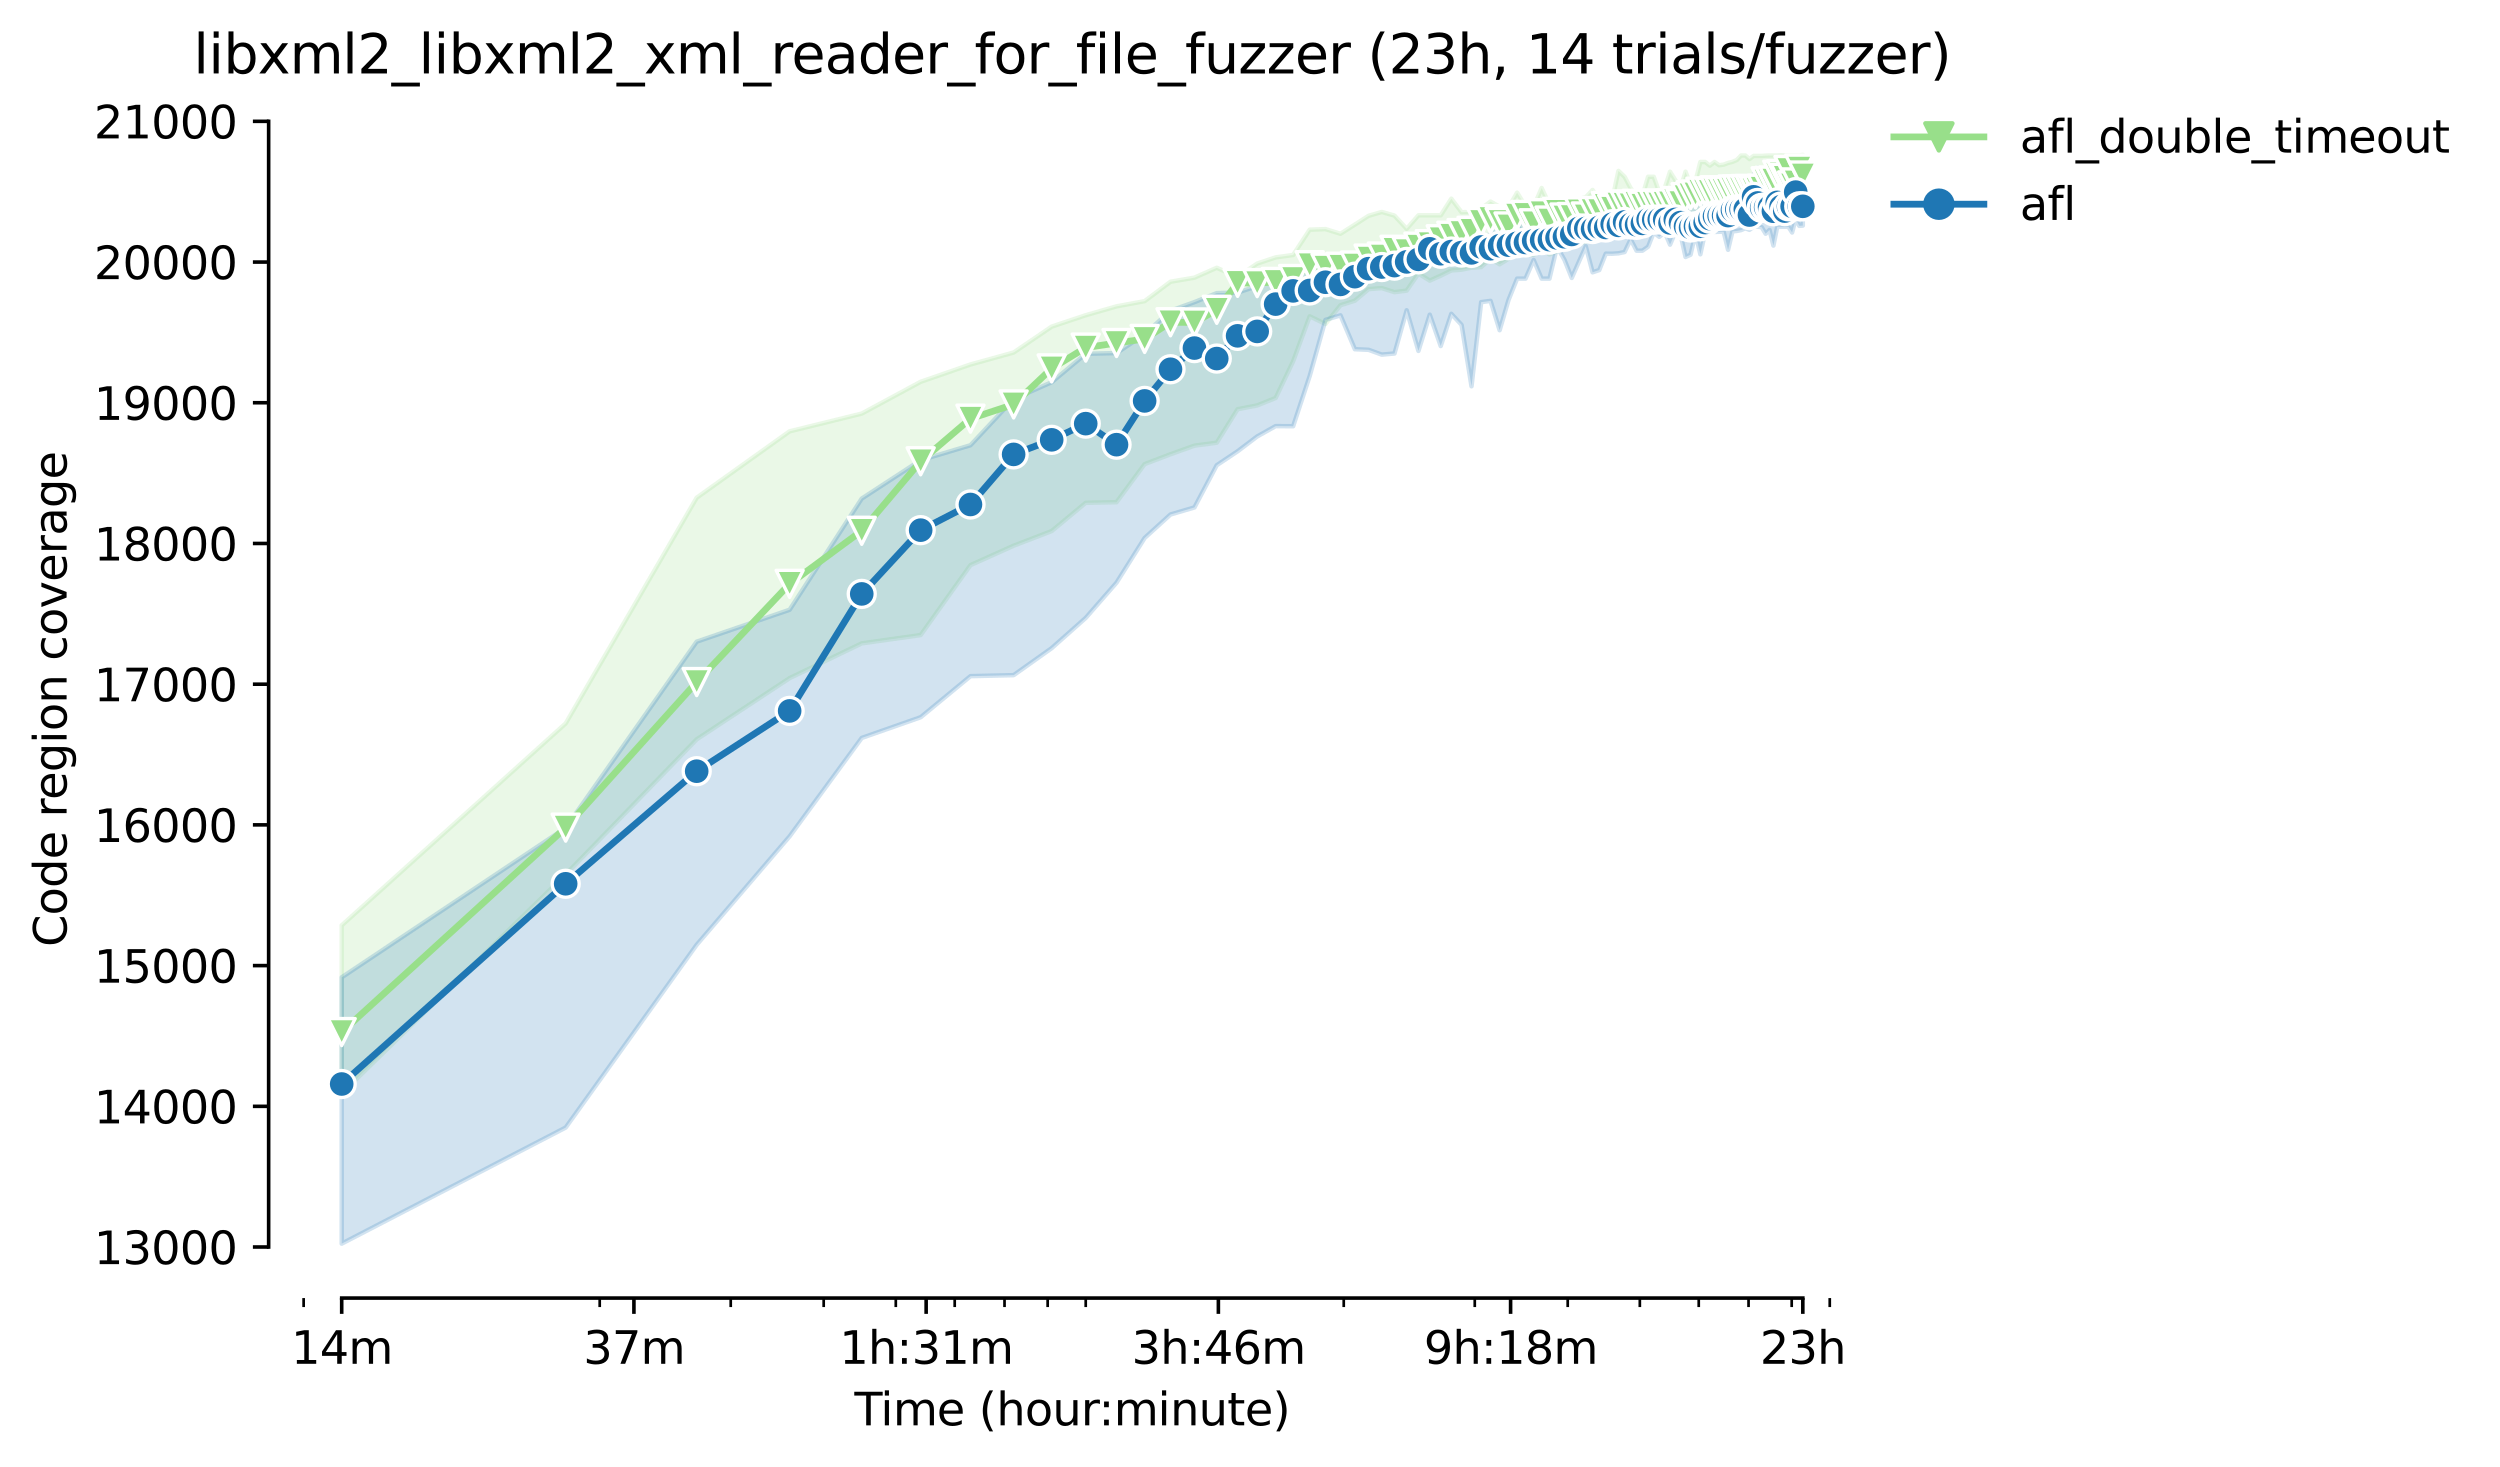 <?xml version="1.0" encoding="utf-8" standalone="no"?>
<!DOCTYPE svg PUBLIC "-//W3C//DTD SVG 1.1//EN"
  "http://www.w3.org/Graphics/SVG/1.1/DTD/svg11.dtd">
<svg height="325.986pt" version="1.1" viewBox="0 0 555.49 325.986" width="555.49pt" xmlns="http://www.w3.org/2000/svg" xmlns:xlink="http://www.w3.org/1999/xlink">
 <defs>
  <style type="text/css">*{stroke-linecap:butt;stroke-linejoin:round;}</style>
 </defs>
 <g id="figure_1">
  <g id="patch_1">
   <path d="M 0 325.986 
L 555.49 325.986 
L 555.49 0 
L 0 0 
z
" style="fill:#ffffff;"/>
  </g>
  <g id="axes_1">
   <g id="patch_2">
    <path d="M 59.691 288.43 
L 416.811 288.43 
L 416.811 22.318 
L 59.691 22.318 
z
" style="fill:#ffffff;"/>
   </g>
   <g id="PolyCollection_1">
    <defs>
     <path d="M 75.923 -120.376 
L 75.923 -83.044 
L 125.69 -131.678 
L 154.801 -161.709 
L 175.456 -175.31 
L 191.477 -183.033 
L 204.568 -184.877 
L 215.635 -200.416 
L 225.223 -204.731 
L 233.679 -207.983 
L 241.244 -214.267 
L 248.087 -214.392 
L 254.334 -222.865 
L 260.081 -225.054 
L 265.402 -226.961 
L 270.355 -227.618 
L 274.989 -235.059 
L 279.342 -235.903 
L 283.446 -237.56 
L 287.328 -245.705 
L 291.01 -255.695 
L 294.513 -254.006 
L 297.853 -258.165 
L 301.045 -259.165 
L 304.101 -261.745 
L 307.032 -261.963 
L 309.848 -261.072 
L 312.557 -261.416 
L 315.168 -265.199 
L 317.688 -263.636 
L 320.122 -264.73 
L 322.476 -265.887 
L 324.756 -266.075 
L 326.965 -266.513 
L 329.108 -266.638 
L 331.19 -268.482 
L 333.212 -267.263 
L 335.179 -268.482 
L 337.094 -269.921 
L 338.959 -269.295 
L 340.777 -269.358 
L 342.55 -270.655 
L 344.28 -269.452 
L 345.969 -270.171 
L 347.62 -270.765 
L 349.233 -271.734 
L 350.811 -271.828 
L 352.356 -272.312 
L 353.867 -272.484 
L 355.348 -272.703 
L 356.798 -273.172 
L 358.22 -273.798 
L 359.614 -275.392 
L 360.982 -273.891 
L 362.324 -273.891 
L 363.641 -274.11 
L 364.935 -274.048 
L 366.206 -277.331 
L 367.454 -278.369 
L 368.682 -277.393 
L 369.888 -277.393 
L 371.075 -277.393 
L 372.243 -277.393 
L 373.391 -277.393 
L 374.522 -277.737 
L 375.635 -277.862 
L 376.731 -278.441 
L 377.811 -279.113 
L 378.875 -277.862 
L 379.923 -277.862 
L 380.956 -277.862 
L 381.974 -277.862 
L 382.979 -277.925 
L 383.969 -278.456 
L 384.946 -278.55 
L 385.91 -278.863 
L 386.861 -278.988 
L 387.799 -278.988 
L 388.726 -279.144 
L 389.64 -279.644 
L 390.543 -279.644 
L 391.435 -279.644 
L 392.316 -279.874 
L 393.186 -279.644 
L 394.046 -279.644 
L 394.896 -280.301 
L 395.736 -280.301 
L 396.566 -280.488 
L 397.386 -281.333 
L 398.198 -279.676 
L 399 -279.676 
L 399.793 -281.364 
L 400.578 -281.739 
L 400.578 -291.572 
L 400.578 -291.572 
L 399.793 -291.432 
L 399 -291.432 
L 398.198 -291.432 
L 397.386 -291.432 
L 396.566 -291.432 
L 395.736 -291.494 
L 394.896 -291.432 
L 394.046 -291.432 
L 393.186 -291.432 
L 392.316 -291.4 
L 391.435 -291.338 
L 390.543 -291.338 
L 389.64 -291.338 
L 388.726 -290.65 
L 387.799 -291.432 
L 386.861 -291.432 
L 385.91 -290.431 
L 384.946 -290.025 
L 383.969 -289.774 
L 382.979 -289.399 
L 381.974 -289.274 
L 380.956 -289.993 
L 379.923 -289.18 
L 378.875 -289.993 
L 377.811 -289.993 
L 376.731 -285.726 
L 375.635 -284.866 
L 374.522 -287.836 
L 373.391 -284.084 
L 372.243 -285.96 
L 371.075 -287.836 
L 369.888 -284.158 
L 368.682 -283.24 
L 367.454 -286.71 
L 366.206 -286.71 
L 364.935 -282.458 
L 363.641 -282.427 
L 362.324 -284.178 
L 360.982 -286.71 
L 359.614 -288.008 
L 358.22 -281.541 
L 356.798 -281.27 
L 355.348 -281.398 
L 353.867 -283.771 
L 352.356 -282.146 
L 350.811 -281.77 
L 349.233 -280.52 
L 347.62 -280.52 
L 345.969 -280.801 
L 344.28 -280.488 
L 342.55 -284.209 
L 340.777 -280.051 
L 338.959 -280.176 
L 337.094 -283.177 
L 335.179 -279.863 
L 333.212 -280.051 
L 331.19 -281.188 
L 329.108 -279.644 
L 326.965 -278.894 
L 324.756 -278.831 
L 322.476 -281.833 
L 320.122 -278.144 
L 317.688 -278.144 
L 315.168 -278.144 
L 312.557 -275.142 
L 309.848 -278.081 
L 307.032 -278.894 
L 304.101 -278.034 
L 301.045 -276.08 
L 297.853 -274.048 
L 294.513 -275.079 
L 291.01 -274.954 
L 287.328 -269.327 
L 283.446 -268.795 
L 279.342 -267.419 
L 274.989 -264.449 
L 270.355 -266.483 
L 265.402 -264.293 
L 260.081 -263.386 
L 254.334 -259.071 
L 248.087 -257.914 
L 241.244 -255.945 
L 233.679 -253.412 
L 225.223 -247.659 
L 215.635 -245.002 
L 204.568 -241.156 
L 191.477 -234.09 
L 175.456 -230.15 
L 154.801 -215.393 
L 125.69 -165.242 
L 75.923 -120.376 
z
" id="mf9641115e4" style="stroke:#98df8a;stroke-opacity:0.2;"/>
    </defs>
    <g clip-path="url(#p64304ea2d1)">
     <use style="fill:#98df8a;fill-opacity:0.2;stroke:#98df8a;stroke-opacity:0.2;" x="0" xlink:href="#mf9641115e4" y="325.986"/>
    </g>
   </g>
   <g id="PolyCollection_2">
    <defs>
     <path d="M 75.923 -108.823 
L 75.923 -49.652 
L 125.69 -75.447 
L 154.801 -116.061 
L 175.456 -140.167 
L 191.477 -162.022 
L 204.568 -166.618 
L 215.635 -175.748 
L 225.223 -175.967 
L 233.679 -181.97 
L 241.244 -188.692 
L 248.087 -196.524 
L 254.334 -206.451 
L 260.081 -211.672 
L 265.402 -213.236 
L 270.355 -222.615 
L 274.989 -225.711 
L 279.342 -229.009 
L 283.446 -231.307 
L 287.328 -231.276 
L 291.01 -242.438 
L 294.513 -254.913 
L 297.853 -255.913 
L 301.045 -248.394 
L 304.101 -248.257 
L 307.032 -247.19 
L 309.848 -247.44 
L 312.557 -257.039 
L 315.168 -248.019 
L 317.688 -256.07 
L 320.122 -249.098 
L 322.476 -256.257 
L 324.756 -253.803 
L 326.965 -240.155 
L 329.108 -258.852 
L 331.19 -259.134 
L 333.212 -252.615 
L 335.179 -259.316 
L 337.094 -264.074 
L 338.959 -264.074 
L 340.777 -268.215 
L 342.55 -264.074 
L 344.28 -264.074 
L 345.969 -271.14 
L 347.62 -268.248 
L 349.233 -264.23 
L 350.811 -267.795 
L 352.356 -271.265 
L 353.867 -265.481 
L 355.348 -265.981 
L 356.798 -269.622 
L 358.22 -269.608 
L 359.614 -269.702 
L 360.982 -269.983 
L 362.324 -272.797 
L 363.641 -270.284 
L 364.935 -270.284 
L 366.206 -271.171 
L 367.454 -274.329 
L 368.682 -273.36 
L 369.888 -274.392 
L 371.075 -271.625 
L 372.243 -274.392 
L 373.391 -273.954 
L 374.522 -268.889 
L 375.635 -269.389 
L 376.731 -274.11 
L 377.811 -269.483 
L 378.875 -274.392 
L 379.923 -274.392 
L 380.956 -274.454 
L 381.974 -274.485 
L 382.979 -274.517 
L 383.969 -270.483 
L 384.946 -274.579 
L 385.91 -274.673 
L 386.861 -274.861 
L 387.799 -275.258 
L 388.726 -274.923 
L 389.64 -275.611 
L 390.543 -275.611 
L 391.435 -275.51 
L 392.316 -274.054 
L 393.186 -274.895 
L 394.046 -271.421 
L 394.896 -275.611 
L 395.736 -275.611 
L 396.566 -275.611 
L 397.386 -275.611 
L 398.198 -274.329 
L 399 -277.324 
L 399.793 -275.799 
L 400.578 -275.861 
L 400.578 -289.274 
L 400.578 -289.274 
L 399.793 -289.274 
L 399 -289.294 
L 398.198 -289.274 
L 397.386 -288.586 
L 396.566 -285.397 
L 395.736 -287.523 
L 394.896 -285.335 
L 394.046 -284.397 
L 393.186 -287.304 
L 392.316 -287.304 
L 391.435 -285.726 
L 390.543 -288.711 
L 389.64 -287.211 
L 388.726 -283.99 
L 387.799 -285.225 
L 386.861 -285.085 
L 385.91 -285.96 
L 384.946 -285.96 
L 383.969 -283.678 
L 382.979 -283.881 
L 381.974 -282.364 
L 380.956 -282.708 
L 379.923 -282.302 
L 378.875 -283.646 
L 377.811 -283.646 
L 376.731 -283.646 
L 375.635 -282.177 
L 374.522 -283.146 
L 373.391 -282.021 
L 372.243 -282.333 
L 371.075 -281.27 
L 369.888 -281.77 
L 368.682 -281.27 
L 367.454 -281.083 
L 366.206 -281.051 
L 364.935 -280.801 
L 363.641 -280.676 
L 362.324 -280.614 
L 360.982 -280.614 
L 359.614 -280.622 
L 358.22 -280.488 
L 356.798 -280.082 
L 355.348 -278.613 
L 353.867 -277.831 
L 352.356 -277.675 
L 350.811 -277.675 
L 349.233 -277.581 
L 347.62 -275.892 
L 345.969 -275.517 
L 344.28 -274.798 
L 342.55 -276.955 
L 340.777 -278.738 
L 338.959 -274.142 
L 337.094 -276.83 
L 335.179 -274.392 
L 333.212 -275.251 
L 331.19 -273.778 
L 329.108 -273.704 
L 326.965 -273.673 
L 324.756 -273.673 
L 322.476 -273.798 
L 320.122 -273.329 
L 317.688 -272.985 
L 315.168 -271.046 
L 312.557 -270.358 
L 309.848 -270.077 
L 307.032 -268.795 
L 304.101 -268.42 
L 301.045 -267.888 
L 297.853 -267.419 
L 294.513 -267.138 
L 291.01 -266.919 
L 287.328 -265.731 
L 283.446 -264.652 
L 279.342 -262.417 
L 274.989 -260.979 
L 270.355 -260.853 
L 265.402 -258.852 
L 260.081 -256.945 
L 254.334 -251.724 
L 248.087 -247.534 
L 241.244 -247.378 
L 233.679 -241.062 
L 225.223 -237.317 
L 215.635 -227.055 
L 204.568 -223.741 
L 191.477 -215.205 
L 175.456 -190.505 
L 154.801 -183.408 
L 125.69 -142.043 
L 75.923 -108.823 
z
" id="mf95cf7f803" style="stroke:#1f77b4;stroke-opacity:0.2;"/>
    </defs>
    <g clip-path="url(#p64304ea2d1)">
     <use style="fill:#1f77b4;fill-opacity:0.2;stroke:#1f77b4;stroke-opacity:0.2;" x="0" xlink:href="#mf95cf7f803" y="325.986"/>
    </g>
   </g>
   <g id="matplotlib.axis_1">
    <g id="xtick_1">
     <g id="line2d_1">
      <defs>
       <path d="M 0 0 
L 0 3.5 
" id="m9639aafb71" style="stroke:#000000;stroke-width:0.8;"/>
      </defs>
      <g>
       <use style="stroke:#000000;stroke-width:0.8;" x="75.923" xlink:href="#m9639aafb71" y="288.43"/>
      </g>
     </g>
     <g id="text_1">
      <!-- 14m -->
      <g transform="translate(64.691 303.029)scale(0.1 -0.1)">
       <defs>
        <path d="M 794 531 
L 1825 531 
L 1825 4091 
L 703 3866 
L 703 4441 
L 1819 4666 
L 2450 4666 
L 2450 531 
L 3481 531 
L 3481 0 
L 794 0 
L 794 531 
z
" id="DejaVuSans-31" transform="scale(0.016)"/>
        <path d="M 2419 4116 
L 825 1625 
L 2419 1625 
L 2419 4116 
z
M 2253 4666 
L 3047 4666 
L 3047 1625 
L 3713 1625 
L 3713 1100 
L 3047 1100 
L 3047 0 
L 2419 0 
L 2419 1100 
L 313 1100 
L 313 1709 
L 2253 4666 
z
" id="DejaVuSans-34" transform="scale(0.016)"/>
        <path d="M 3328 2828 
Q 3544 3216 3844 3400 
Q 4144 3584 4550 3584 
Q 5097 3584 5394 3201 
Q 5691 2819 5691 2113 
L 5691 0 
L 5113 0 
L 5113 2094 
Q 5113 2597 4934 2840 
Q 4756 3084 4391 3084 
Q 3944 3084 3684 2787 
Q 3425 2491 3425 1978 
L 3425 0 
L 2847 0 
L 2847 2094 
Q 2847 2600 2669 2842 
Q 2491 3084 2119 3084 
Q 1678 3084 1418 2786 
Q 1159 2488 1159 1978 
L 1159 0 
L 581 0 
L 581 3500 
L 1159 3500 
L 1159 2956 
Q 1356 3278 1631 3431 
Q 1906 3584 2284 3584 
Q 2666 3584 2933 3390 
Q 3200 3197 3328 2828 
z
" id="DejaVuSans-6d" transform="scale(0.016)"/>
       </defs>
       <use xlink:href="#DejaVuSans-31"/>
       <use x="63.623" xlink:href="#DejaVuSans-34"/>
       <use x="127.246" xlink:href="#DejaVuSans-6d"/>
      </g>
     </g>
    </g>
    <g id="xtick_2">
     <g id="line2d_2">
      <g>
       <use style="stroke:#000000;stroke-width:0.8;" x="140.854" xlink:href="#m9639aafb71" y="288.43"/>
      </g>
     </g>
     <g id="text_2">
      <!-- 37m -->
      <g transform="translate(129.622 303.029)scale(0.1 -0.1)">
       <defs>
        <path d="M 2597 2516 
Q 3050 2419 3304 2112 
Q 3559 1806 3559 1356 
Q 3559 666 3084 287 
Q 2609 -91 1734 -91 
Q 1441 -91 1130 -33 
Q 819 25 488 141 
L 488 750 
Q 750 597 1062 519 
Q 1375 441 1716 441 
Q 2309 441 2620 675 
Q 2931 909 2931 1356 
Q 2931 1769 2642 2001 
Q 2353 2234 1838 2234 
L 1294 2234 
L 1294 2753 
L 1863 2753 
Q 2328 2753 2575 2939 
Q 2822 3125 2822 3475 
Q 2822 3834 2567 4026 
Q 2313 4219 1838 4219 
Q 1578 4219 1281 4162 
Q 984 4106 628 3988 
L 628 4550 
Q 988 4650 1302 4700 
Q 1616 4750 1894 4750 
Q 2613 4750 3031 4423 
Q 3450 4097 3450 3541 
Q 3450 3153 3228 2886 
Q 3006 2619 2597 2516 
z
" id="DejaVuSans-33" transform="scale(0.016)"/>
        <path d="M 525 4666 
L 3525 4666 
L 3525 4397 
L 1831 0 
L 1172 0 
L 2766 4134 
L 525 4134 
L 525 4666 
z
" id="DejaVuSans-37" transform="scale(0.016)"/>
       </defs>
       <use xlink:href="#DejaVuSans-33"/>
       <use x="63.623" xlink:href="#DejaVuSans-37"/>
       <use x="127.246" xlink:href="#DejaVuSans-6d"/>
      </g>
     </g>
    </g>
    <g id="xtick_3">
     <g id="line2d_3">
      <g>
       <use style="stroke:#000000;stroke-width:0.8;" x="205.786" xlink:href="#m9639aafb71" y="288.43"/>
      </g>
     </g>
     <g id="text_3">
      <!-- 1h:31m -->
      <g transform="translate(186.518 303.029)scale(0.1 -0.1)">
       <defs>
        <path d="M 3513 2113 
L 3513 0 
L 2938 0 
L 2938 2094 
Q 2938 2591 2744 2837 
Q 2550 3084 2163 3084 
Q 1697 3084 1428 2787 
Q 1159 2491 1159 1978 
L 1159 0 
L 581 0 
L 581 4863 
L 1159 4863 
L 1159 2956 
Q 1366 3272 1645 3428 
Q 1925 3584 2291 3584 
Q 2894 3584 3203 3211 
Q 3513 2838 3513 2113 
z
" id="DejaVuSans-68" transform="scale(0.016)"/>
        <path d="M 750 794 
L 1409 794 
L 1409 0 
L 750 0 
L 750 794 
z
M 750 3309 
L 1409 3309 
L 1409 2516 
L 750 2516 
L 750 3309 
z
" id="DejaVuSans-3a" transform="scale(0.016)"/>
       </defs>
       <use xlink:href="#DejaVuSans-31"/>
       <use x="63.623" xlink:href="#DejaVuSans-68"/>
       <use x="127.002" xlink:href="#DejaVuSans-3a"/>
       <use x="160.693" xlink:href="#DejaVuSans-33"/>
       <use x="224.316" xlink:href="#DejaVuSans-31"/>
       <use x="287.939" xlink:href="#DejaVuSans-6d"/>
      </g>
     </g>
    </g>
    <g id="xtick_4">
     <g id="line2d_4">
      <g>
       <use style="stroke:#000000;stroke-width:0.8;" x="270.717" xlink:href="#m9639aafb71" y="288.43"/>
      </g>
     </g>
     <g id="text_4">
      <!-- 3h:46m -->
      <g transform="translate(251.449 303.029)scale(0.1 -0.1)">
       <defs>
        <path d="M 2113 2584 
Q 1688 2584 1439 2293 
Q 1191 2003 1191 1497 
Q 1191 994 1439 701 
Q 1688 409 2113 409 
Q 2538 409 2786 701 
Q 3034 994 3034 1497 
Q 3034 2003 2786 2293 
Q 2538 2584 2113 2584 
z
M 3366 4563 
L 3366 3988 
Q 3128 4100 2886 4159 
Q 2644 4219 2406 4219 
Q 1781 4219 1451 3797 
Q 1122 3375 1075 2522 
Q 1259 2794 1537 2939 
Q 1816 3084 2150 3084 
Q 2853 3084 3261 2657 
Q 3669 2231 3669 1497 
Q 3669 778 3244 343 
Q 2819 -91 2113 -91 
Q 1303 -91 875 529 
Q 447 1150 447 2328 
Q 447 3434 972 4092 
Q 1497 4750 2381 4750 
Q 2619 4750 2861 4703 
Q 3103 4656 3366 4563 
z
" id="DejaVuSans-36" transform="scale(0.016)"/>
       </defs>
       <use xlink:href="#DejaVuSans-33"/>
       <use x="63.623" xlink:href="#DejaVuSans-68"/>
       <use x="127.002" xlink:href="#DejaVuSans-3a"/>
       <use x="160.693" xlink:href="#DejaVuSans-34"/>
       <use x="224.316" xlink:href="#DejaVuSans-36"/>
       <use x="287.939" xlink:href="#DejaVuSans-6d"/>
      </g>
     </g>
    </g>
    <g id="xtick_5">
     <g id="line2d_5">
      <g>
       <use style="stroke:#000000;stroke-width:0.8;" x="335.648" xlink:href="#m9639aafb71" y="288.43"/>
      </g>
     </g>
     <g id="text_5">
      <!-- 9h:18m -->
      <g transform="translate(316.38 303.029)scale(0.1 -0.1)">
       <defs>
        <path d="M 703 97 
L 703 672 
Q 941 559 1184 500 
Q 1428 441 1663 441 
Q 2288 441 2617 861 
Q 2947 1281 2994 2138 
Q 2813 1869 2534 1725 
Q 2256 1581 1919 1581 
Q 1219 1581 811 2004 
Q 403 2428 403 3163 
Q 403 3881 828 4315 
Q 1253 4750 1959 4750 
Q 2769 4750 3195 4129 
Q 3622 3509 3622 2328 
Q 3622 1225 3098 567 
Q 2575 -91 1691 -91 
Q 1453 -91 1209 -44 
Q 966 3 703 97 
z
M 1959 2075 
Q 2384 2075 2632 2365 
Q 2881 2656 2881 3163 
Q 2881 3666 2632 3958 
Q 2384 4250 1959 4250 
Q 1534 4250 1286 3958 
Q 1038 3666 1038 3163 
Q 1038 2656 1286 2365 
Q 1534 2075 1959 2075 
z
" id="DejaVuSans-39" transform="scale(0.016)"/>
        <path d="M 2034 2216 
Q 1584 2216 1326 1975 
Q 1069 1734 1069 1313 
Q 1069 891 1326 650 
Q 1584 409 2034 409 
Q 2484 409 2743 651 
Q 3003 894 3003 1313 
Q 3003 1734 2745 1975 
Q 2488 2216 2034 2216 
z
M 1403 2484 
Q 997 2584 770 2862 
Q 544 3141 544 3541 
Q 544 4100 942 4425 
Q 1341 4750 2034 4750 
Q 2731 4750 3128 4425 
Q 3525 4100 3525 3541 
Q 3525 3141 3298 2862 
Q 3072 2584 2669 2484 
Q 3125 2378 3379 2068 
Q 3634 1759 3634 1313 
Q 3634 634 3220 271 
Q 2806 -91 2034 -91 
Q 1263 -91 848 271 
Q 434 634 434 1313 
Q 434 1759 690 2068 
Q 947 2378 1403 2484 
z
M 1172 3481 
Q 1172 3119 1398 2916 
Q 1625 2713 2034 2713 
Q 2441 2713 2670 2916 
Q 2900 3119 2900 3481 
Q 2900 3844 2670 4047 
Q 2441 4250 2034 4250 
Q 1625 4250 1398 4047 
Q 1172 3844 1172 3481 
z
" id="DejaVuSans-38" transform="scale(0.016)"/>
       </defs>
       <use xlink:href="#DejaVuSans-39"/>
       <use x="63.623" xlink:href="#DejaVuSans-68"/>
       <use x="127.002" xlink:href="#DejaVuSans-3a"/>
       <use x="160.693" xlink:href="#DejaVuSans-31"/>
       <use x="224.316" xlink:href="#DejaVuSans-38"/>
       <use x="287.939" xlink:href="#DejaVuSans-6d"/>
      </g>
     </g>
    </g>
    <g id="xtick_6">
     <g id="line2d_6">
      <g>
       <use style="stroke:#000000;stroke-width:0.8;" x="400.579" xlink:href="#m9639aafb71" y="288.43"/>
      </g>
     </g>
     <g id="text_6">
      <!-- 23h -->
      <g transform="translate(391.048 303.029)scale(0.1 -0.1)">
       <defs>
        <path d="M 1228 531 
L 3431 531 
L 3431 0 
L 469 0 
L 469 531 
Q 828 903 1448 1529 
Q 2069 2156 2228 2338 
Q 2531 2678 2651 2914 
Q 2772 3150 2772 3378 
Q 2772 3750 2511 3984 
Q 2250 4219 1831 4219 
Q 1534 4219 1204 4116 
Q 875 4013 500 3803 
L 500 4441 
Q 881 4594 1212 4672 
Q 1544 4750 1819 4750 
Q 2544 4750 2975 4387 
Q 3406 4025 3406 3419 
Q 3406 3131 3298 2873 
Q 3191 2616 2906 2266 
Q 2828 2175 2409 1742 
Q 1991 1309 1228 531 
z
" id="DejaVuSans-32" transform="scale(0.016)"/>
       </defs>
       <use xlink:href="#DejaVuSans-32"/>
       <use x="63.623" xlink:href="#DejaVuSans-33"/>
       <use x="127.246" xlink:href="#DejaVuSans-68"/>
      </g>
     </g>
    </g>
    <g id="xtick_7">
     <g id="line2d_7">
      <defs>
       <path d="M 0 0 
L 0 2 
" id="m330dee810b" style="stroke:#000000;stroke-width:0.6;"/>
      </defs>
      <g>
       <use style="stroke:#000000;stroke-width:0.6;" x="67.467" xlink:href="#m330dee810b" y="288.43"/>
      </g>
     </g>
    </g>
    <g id="xtick_8">
     <g id="line2d_8">
      <g>
       <use style="stroke:#000000;stroke-width:0.6;" x="133.254" xlink:href="#m330dee810b" y="288.43"/>
      </g>
     </g>
    </g>
    <g id="xtick_9">
     <g id="line2d_9">
      <g>
       <use style="stroke:#000000;stroke-width:0.6;" x="162.366" xlink:href="#m330dee810b" y="288.43"/>
      </g>
     </g>
    </g>
    <g id="xtick_10">
     <g id="line2d_10">
      <g>
       <use style="stroke:#000000;stroke-width:0.6;" x="183.021" xlink:href="#m330dee810b" y="288.43"/>
      </g>
     </g>
    </g>
    <g id="xtick_11">
     <g id="line2d_11">
      <g>
       <use style="stroke:#000000;stroke-width:0.6;" x="199.042" xlink:href="#m330dee810b" y="288.43"/>
      </g>
     </g>
    </g>
    <g id="xtick_12">
     <g id="line2d_12">
      <g>
       <use style="stroke:#000000;stroke-width:0.6;" x="212.132" xlink:href="#m330dee810b" y="288.43"/>
      </g>
     </g>
    </g>
    <g id="xtick_13">
     <g id="line2d_13">
      <g>
       <use style="stroke:#000000;stroke-width:0.6;" x="223.2" xlink:href="#m330dee810b" y="288.43"/>
      </g>
     </g>
    </g>
    <g id="xtick_14">
     <g id="line2d_14">
      <g>
       <use style="stroke:#000000;stroke-width:0.6;" x="232.787" xlink:href="#m330dee810b" y="288.43"/>
      </g>
     </g>
    </g>
    <g id="xtick_15">
     <g id="line2d_15">
      <g>
       <use style="stroke:#000000;stroke-width:0.6;" x="241.244" xlink:href="#m330dee810b" y="288.43"/>
      </g>
     </g>
    </g>
    <g id="xtick_16">
     <g id="line2d_16">
      <g>
       <use style="stroke:#000000;stroke-width:0.6;" x="298.575" xlink:href="#m330dee810b" y="288.43"/>
      </g>
     </g>
    </g>
    <g id="xtick_17">
     <g id="line2d_17">
      <g>
       <use style="stroke:#000000;stroke-width:0.6;" x="327.687" xlink:href="#m330dee810b" y="288.43"/>
      </g>
     </g>
    </g>
    <g id="xtick_18">
     <g id="line2d_18">
      <g>
       <use style="stroke:#000000;stroke-width:0.6;" x="348.341" xlink:href="#m330dee810b" y="288.43"/>
      </g>
     </g>
    </g>
    <g id="xtick_19">
     <g id="line2d_19">
      <g>
       <use style="stroke:#000000;stroke-width:0.6;" x="364.363" xlink:href="#m330dee810b" y="288.43"/>
      </g>
     </g>
    </g>
    <g id="xtick_20">
     <g id="line2d_20">
      <g>
       <use style="stroke:#000000;stroke-width:0.6;" x="377.453" xlink:href="#m330dee810b" y="288.43"/>
      </g>
     </g>
    </g>
    <g id="xtick_21">
     <g id="line2d_21">
      <g>
       <use style="stroke:#000000;stroke-width:0.6;" x="388.521" xlink:href="#m330dee810b" y="288.43"/>
      </g>
     </g>
    </g>
    <g id="xtick_22">
     <g id="line2d_22">
      <g>
       <use style="stroke:#000000;stroke-width:0.6;" x="398.108" xlink:href="#m330dee810b" y="288.43"/>
      </g>
     </g>
    </g>
    <g id="xtick_23">
     <g id="line2d_23">
      <g>
       <use style="stroke:#000000;stroke-width:0.6;" x="406.565" xlink:href="#m330dee810b" y="288.43"/>
      </g>
     </g>
    </g>
    <g id="text_7">
     <!-- Time (hour:minute) -->
     <g transform="translate(189.844 316.707)scale(0.1 -0.1)">
      <defs>
       <path d="M -19 4666 
L 3928 4666 
L 3928 4134 
L 2272 4134 
L 2272 0 
L 1638 0 
L 1638 4134 
L -19 4134 
L -19 4666 
z
" id="DejaVuSans-54" transform="scale(0.016)"/>
       <path d="M 603 3500 
L 1178 3500 
L 1178 0 
L 603 0 
L 603 3500 
z
M 603 4863 
L 1178 4863 
L 1178 4134 
L 603 4134 
L 603 4863 
z
" id="DejaVuSans-69" transform="scale(0.016)"/>
       <path d="M 3597 1894 
L 3597 1613 
L 953 1613 
Q 991 1019 1311 708 
Q 1631 397 2203 397 
Q 2534 397 2845 478 
Q 3156 559 3463 722 
L 3463 178 
Q 3153 47 2828 -22 
Q 2503 -91 2169 -91 
Q 1331 -91 842 396 
Q 353 884 353 1716 
Q 353 2575 817 3079 
Q 1281 3584 2069 3584 
Q 2775 3584 3186 3129 
Q 3597 2675 3597 1894 
z
M 3022 2063 
Q 3016 2534 2758 2815 
Q 2500 3097 2075 3097 
Q 1594 3097 1305 2825 
Q 1016 2553 972 2059 
L 3022 2063 
z
" id="DejaVuSans-65" transform="scale(0.016)"/>
       <path id="DejaVuSans-20" transform="scale(0.016)"/>
       <path d="M 1984 4856 
Q 1566 4138 1362 3434 
Q 1159 2731 1159 2009 
Q 1159 1288 1364 580 
Q 1569 -128 1984 -844 
L 1484 -844 
Q 1016 -109 783 600 
Q 550 1309 550 2009 
Q 550 2706 781 3412 
Q 1013 4119 1484 4856 
L 1984 4856 
z
" id="DejaVuSans-28" transform="scale(0.016)"/>
       <path d="M 1959 3097 
Q 1497 3097 1228 2736 
Q 959 2375 959 1747 
Q 959 1119 1226 758 
Q 1494 397 1959 397 
Q 2419 397 2687 759 
Q 2956 1122 2956 1747 
Q 2956 2369 2687 2733 
Q 2419 3097 1959 3097 
z
M 1959 3584 
Q 2709 3584 3137 3096 
Q 3566 2609 3566 1747 
Q 3566 888 3137 398 
Q 2709 -91 1959 -91 
Q 1206 -91 779 398 
Q 353 888 353 1747 
Q 353 2609 779 3096 
Q 1206 3584 1959 3584 
z
" id="DejaVuSans-6f" transform="scale(0.016)"/>
       <path d="M 544 1381 
L 544 3500 
L 1119 3500 
L 1119 1403 
Q 1119 906 1312 657 
Q 1506 409 1894 409 
Q 2359 409 2629 706 
Q 2900 1003 2900 1516 
L 2900 3500 
L 3475 3500 
L 3475 0 
L 2900 0 
L 2900 538 
Q 2691 219 2414 64 
Q 2138 -91 1772 -91 
Q 1169 -91 856 284 
Q 544 659 544 1381 
z
M 1991 3584 
L 1991 3584 
z
" id="DejaVuSans-75" transform="scale(0.016)"/>
       <path d="M 2631 2963 
Q 2534 3019 2420 3045 
Q 2306 3072 2169 3072 
Q 1681 3072 1420 2755 
Q 1159 2438 1159 1844 
L 1159 0 
L 581 0 
L 581 3500 
L 1159 3500 
L 1159 2956 
Q 1341 3275 1631 3429 
Q 1922 3584 2338 3584 
Q 2397 3584 2469 3576 
Q 2541 3569 2628 3553 
L 2631 2963 
z
" id="DejaVuSans-72" transform="scale(0.016)"/>
       <path d="M 3513 2113 
L 3513 0 
L 2938 0 
L 2938 2094 
Q 2938 2591 2744 2837 
Q 2550 3084 2163 3084 
Q 1697 3084 1428 2787 
Q 1159 2491 1159 1978 
L 1159 0 
L 581 0 
L 581 3500 
L 1159 3500 
L 1159 2956 
Q 1366 3272 1645 3428 
Q 1925 3584 2291 3584 
Q 2894 3584 3203 3211 
Q 3513 2838 3513 2113 
z
" id="DejaVuSans-6e" transform="scale(0.016)"/>
       <path d="M 1172 4494 
L 1172 3500 
L 2356 3500 
L 2356 3053 
L 1172 3053 
L 1172 1153 
Q 1172 725 1289 603 
Q 1406 481 1766 481 
L 2356 481 
L 2356 0 
L 1766 0 
Q 1100 0 847 248 
Q 594 497 594 1153 
L 594 3053 
L 172 3053 
L 172 3500 
L 594 3500 
L 594 4494 
L 1172 4494 
z
" id="DejaVuSans-74" transform="scale(0.016)"/>
       <path d="M 513 4856 
L 1013 4856 
Q 1481 4119 1714 3412 
Q 1947 2706 1947 2009 
Q 1947 1309 1714 600 
Q 1481 -109 1013 -844 
L 513 -844 
Q 928 -128 1133 580 
Q 1338 1288 1338 2009 
Q 1338 2731 1133 3434 
Q 928 4138 513 4856 
z
" id="DejaVuSans-29" transform="scale(0.016)"/>
      </defs>
      <use xlink:href="#DejaVuSans-54"/>
      <use x="57.959" xlink:href="#DejaVuSans-69"/>
      <use x="85.742" xlink:href="#DejaVuSans-6d"/>
      <use x="183.154" xlink:href="#DejaVuSans-65"/>
      <use x="244.678" xlink:href="#DejaVuSans-20"/>
      <use x="276.465" xlink:href="#DejaVuSans-28"/>
      <use x="315.479" xlink:href="#DejaVuSans-68"/>
      <use x="378.857" xlink:href="#DejaVuSans-6f"/>
      <use x="440.039" xlink:href="#DejaVuSans-75"/>
      <use x="503.418" xlink:href="#DejaVuSans-72"/>
      <use x="542.781" xlink:href="#DejaVuSans-3a"/>
      <use x="576.473" xlink:href="#DejaVuSans-6d"/>
      <use x="673.885" xlink:href="#DejaVuSans-69"/>
      <use x="701.668" xlink:href="#DejaVuSans-6e"/>
      <use x="765.047" xlink:href="#DejaVuSans-75"/>
      <use x="828.426" xlink:href="#DejaVuSans-74"/>
      <use x="867.635" xlink:href="#DejaVuSans-65"/>
      <use x="929.158" xlink:href="#DejaVuSans-29"/>
     </g>
    </g>
   </g>
   <g id="matplotlib.axis_2">
    <g id="ytick_1">
     <g id="line2d_24">
      <defs>
       <path d="M 0 0 
L -3.5 0 
" id="m2cdc3e3b97" style="stroke:#000000;stroke-width:0.8;"/>
      </defs>
      <g>
       <use style="stroke:#000000;stroke-width:0.8;" x="59.691" xlink:href="#m2cdc3e3b97" y="277.085"/>
      </g>
     </g>
     <g id="text_8">
      <!-- 13000 -->
      <g transform="translate(20.878 280.884)scale(0.1 -0.1)">
       <defs>
        <path d="M 2034 4250 
Q 1547 4250 1301 3770 
Q 1056 3291 1056 2328 
Q 1056 1369 1301 889 
Q 1547 409 2034 409 
Q 2525 409 2770 889 
Q 3016 1369 3016 2328 
Q 3016 3291 2770 3770 
Q 2525 4250 2034 4250 
z
M 2034 4750 
Q 2819 4750 3233 4129 
Q 3647 3509 3647 2328 
Q 3647 1150 3233 529 
Q 2819 -91 2034 -91 
Q 1250 -91 836 529 
Q 422 1150 422 2328 
Q 422 3509 836 4129 
Q 1250 4750 2034 4750 
z
" id="DejaVuSans-30" transform="scale(0.016)"/>
       </defs>
       <use xlink:href="#DejaVuSans-31"/>
       <use x="63.623" xlink:href="#DejaVuSans-33"/>
       <use x="127.246" xlink:href="#DejaVuSans-30"/>
       <use x="190.869" xlink:href="#DejaVuSans-30"/>
       <use x="254.492" xlink:href="#DejaVuSans-30"/>
      </g>
     </g>
    </g>
    <g id="ytick_2">
     <g id="line2d_25">
      <g>
       <use style="stroke:#000000;stroke-width:0.8;" x="59.691" xlink:href="#m2cdc3e3b97" y="245.819"/>
      </g>
     </g>
     <g id="text_9">
      <!-- 14000 -->
      <g transform="translate(20.878 249.618)scale(0.1 -0.1)">
       <use xlink:href="#DejaVuSans-31"/>
       <use x="63.623" xlink:href="#DejaVuSans-34"/>
       <use x="127.246" xlink:href="#DejaVuSans-30"/>
       <use x="190.869" xlink:href="#DejaVuSans-30"/>
       <use x="254.492" xlink:href="#DejaVuSans-30"/>
      </g>
     </g>
    </g>
    <g id="ytick_3">
     <g id="line2d_26">
      <g>
       <use style="stroke:#000000;stroke-width:0.8;" x="59.691" xlink:href="#m2cdc3e3b97" y="214.553"/>
      </g>
     </g>
     <g id="text_10">
      <!-- 15000 -->
      <g transform="translate(20.878 218.352)scale(0.1 -0.1)">
       <defs>
        <path d="M 691 4666 
L 3169 4666 
L 3169 4134 
L 1269 4134 
L 1269 2991 
Q 1406 3038 1543 3061 
Q 1681 3084 1819 3084 
Q 2600 3084 3056 2656 
Q 3513 2228 3513 1497 
Q 3513 744 3044 326 
Q 2575 -91 1722 -91 
Q 1428 -91 1123 -41 
Q 819 9 494 109 
L 494 744 
Q 775 591 1075 516 
Q 1375 441 1709 441 
Q 2250 441 2565 725 
Q 2881 1009 2881 1497 
Q 2881 1984 2565 2268 
Q 2250 2553 1709 2553 
Q 1456 2553 1204 2497 
Q 953 2441 691 2322 
L 691 4666 
z
" id="DejaVuSans-35" transform="scale(0.016)"/>
       </defs>
       <use xlink:href="#DejaVuSans-31"/>
       <use x="63.623" xlink:href="#DejaVuSans-35"/>
       <use x="127.246" xlink:href="#DejaVuSans-30"/>
       <use x="190.869" xlink:href="#DejaVuSans-30"/>
       <use x="254.492" xlink:href="#DejaVuSans-30"/>
      </g>
     </g>
    </g>
    <g id="ytick_4">
     <g id="line2d_27">
      <g>
       <use style="stroke:#000000;stroke-width:0.8;" x="59.691" xlink:href="#m2cdc3e3b97" y="183.287"/>
      </g>
     </g>
     <g id="text_11">
      <!-- 16000 -->
      <g transform="translate(20.878 187.086)scale(0.1 -0.1)">
       <use xlink:href="#DejaVuSans-31"/>
       <use x="63.623" xlink:href="#DejaVuSans-36"/>
       <use x="127.246" xlink:href="#DejaVuSans-30"/>
       <use x="190.869" xlink:href="#DejaVuSans-30"/>
       <use x="254.492" xlink:href="#DejaVuSans-30"/>
      </g>
     </g>
    </g>
    <g id="ytick_5">
     <g id="line2d_28">
      <g>
       <use style="stroke:#000000;stroke-width:0.8;" x="59.691" xlink:href="#m2cdc3e3b97" y="152.021"/>
      </g>
     </g>
     <g id="text_12">
      <!-- 17000 -->
      <g transform="translate(20.878 155.82)scale(0.1 -0.1)">
       <use xlink:href="#DejaVuSans-31"/>
       <use x="63.623" xlink:href="#DejaVuSans-37"/>
       <use x="127.246" xlink:href="#DejaVuSans-30"/>
       <use x="190.869" xlink:href="#DejaVuSans-30"/>
       <use x="254.492" xlink:href="#DejaVuSans-30"/>
      </g>
     </g>
    </g>
    <g id="ytick_6">
     <g id="line2d_29">
      <g>
       <use style="stroke:#000000;stroke-width:0.8;" x="59.691" xlink:href="#m2cdc3e3b97" y="120.755"/>
      </g>
     </g>
     <g id="text_13">
      <!-- 18000 -->
      <g transform="translate(20.878 124.554)scale(0.1 -0.1)">
       <use xlink:href="#DejaVuSans-31"/>
       <use x="63.623" xlink:href="#DejaVuSans-38"/>
       <use x="127.246" xlink:href="#DejaVuSans-30"/>
       <use x="190.869" xlink:href="#DejaVuSans-30"/>
       <use x="254.492" xlink:href="#DejaVuSans-30"/>
      </g>
     </g>
    </g>
    <g id="ytick_7">
     <g id="line2d_30">
      <g>
       <use style="stroke:#000000;stroke-width:0.8;" x="59.691" xlink:href="#m2cdc3e3b97" y="89.489"/>
      </g>
     </g>
     <g id="text_14">
      <!-- 19000 -->
      <g transform="translate(20.878 93.288)scale(0.1 -0.1)">
       <use xlink:href="#DejaVuSans-31"/>
       <use x="63.623" xlink:href="#DejaVuSans-39"/>
       <use x="127.246" xlink:href="#DejaVuSans-30"/>
       <use x="190.869" xlink:href="#DejaVuSans-30"/>
       <use x="254.492" xlink:href="#DejaVuSans-30"/>
      </g>
     </g>
    </g>
    <g id="ytick_8">
     <g id="line2d_31">
      <g>
       <use style="stroke:#000000;stroke-width:0.8;" x="59.691" xlink:href="#m2cdc3e3b97" y="58.223"/>
      </g>
     </g>
     <g id="text_15">
      <!-- 20000 -->
      <g transform="translate(20.878 62.022)scale(0.1 -0.1)">
       <use xlink:href="#DejaVuSans-32"/>
       <use x="63.623" xlink:href="#DejaVuSans-30"/>
       <use x="127.246" xlink:href="#DejaVuSans-30"/>
       <use x="190.869" xlink:href="#DejaVuSans-30"/>
       <use x="254.492" xlink:href="#DejaVuSans-30"/>
      </g>
     </g>
    </g>
    <g id="ytick_9">
     <g id="line2d_32">
      <g>
       <use style="stroke:#000000;stroke-width:0.8;" x="59.691" xlink:href="#m2cdc3e3b97" y="26.957"/>
      </g>
     </g>
     <g id="text_16">
      <!-- 21000 -->
      <g transform="translate(20.878 30.756)scale(0.1 -0.1)">
       <use xlink:href="#DejaVuSans-32"/>
       <use x="63.623" xlink:href="#DejaVuSans-31"/>
       <use x="127.246" xlink:href="#DejaVuSans-30"/>
       <use x="190.869" xlink:href="#DejaVuSans-30"/>
       <use x="254.492" xlink:href="#DejaVuSans-30"/>
      </g>
     </g>
    </g>
    <g id="text_17">
     <!-- Code region coverage -->
     <g transform="translate(14.798 210.38)rotate(-90)scale(0.1 -0.1)">
      <defs>
       <path d="M 4122 4306 
L 4122 3641 
Q 3803 3938 3442 4084 
Q 3081 4231 2675 4231 
Q 1875 4231 1450 3742 
Q 1025 3253 1025 2328 
Q 1025 1406 1450 917 
Q 1875 428 2675 428 
Q 3081 428 3442 575 
Q 3803 722 4122 1019 
L 4122 359 
Q 3791 134 3420 21 
Q 3050 -91 2638 -91 
Q 1578 -91 968 557 
Q 359 1206 359 2328 
Q 359 3453 968 4101 
Q 1578 4750 2638 4750 
Q 3056 4750 3426 4639 
Q 3797 4528 4122 4306 
z
" id="DejaVuSans-43" transform="scale(0.016)"/>
       <path d="M 2906 2969 
L 2906 4863 
L 3481 4863 
L 3481 0 
L 2906 0 
L 2906 525 
Q 2725 213 2448 61 
Q 2172 -91 1784 -91 
Q 1150 -91 751 415 
Q 353 922 353 1747 
Q 353 2572 751 3078 
Q 1150 3584 1784 3584 
Q 2172 3584 2448 3432 
Q 2725 3281 2906 2969 
z
M 947 1747 
Q 947 1113 1208 752 
Q 1469 391 1925 391 
Q 2381 391 2643 752 
Q 2906 1113 2906 1747 
Q 2906 2381 2643 2742 
Q 2381 3103 1925 3103 
Q 1469 3103 1208 2742 
Q 947 2381 947 1747 
z
" id="DejaVuSans-64" transform="scale(0.016)"/>
       <path d="M 2906 1791 
Q 2906 2416 2648 2759 
Q 2391 3103 1925 3103 
Q 1463 3103 1205 2759 
Q 947 2416 947 1791 
Q 947 1169 1205 825 
Q 1463 481 1925 481 
Q 2391 481 2648 825 
Q 2906 1169 2906 1791 
z
M 3481 434 
Q 3481 -459 3084 -895 
Q 2688 -1331 1869 -1331 
Q 1566 -1331 1297 -1286 
Q 1028 -1241 775 -1147 
L 775 -588 
Q 1028 -725 1275 -790 
Q 1522 -856 1778 -856 
Q 2344 -856 2625 -561 
Q 2906 -266 2906 331 
L 2906 616 
Q 2728 306 2450 153 
Q 2172 0 1784 0 
Q 1141 0 747 490 
Q 353 981 353 1791 
Q 353 2603 747 3093 
Q 1141 3584 1784 3584 
Q 2172 3584 2450 3431 
Q 2728 3278 2906 2969 
L 2906 3500 
L 3481 3500 
L 3481 434 
z
" id="DejaVuSans-67" transform="scale(0.016)"/>
       <path d="M 3122 3366 
L 3122 2828 
Q 2878 2963 2633 3030 
Q 2388 3097 2138 3097 
Q 1578 3097 1268 2742 
Q 959 2388 959 1747 
Q 959 1106 1268 751 
Q 1578 397 2138 397 
Q 2388 397 2633 464 
Q 2878 531 3122 666 
L 3122 134 
Q 2881 22 2623 -34 
Q 2366 -91 2075 -91 
Q 1284 -91 818 406 
Q 353 903 353 1747 
Q 353 2603 823 3093 
Q 1294 3584 2113 3584 
Q 2378 3584 2631 3529 
Q 2884 3475 3122 3366 
z
" id="DejaVuSans-63" transform="scale(0.016)"/>
       <path d="M 191 3500 
L 800 3500 
L 1894 563 
L 2988 3500 
L 3597 3500 
L 2284 0 
L 1503 0 
L 191 3500 
z
" id="DejaVuSans-76" transform="scale(0.016)"/>
       <path d="M 2194 1759 
Q 1497 1759 1228 1600 
Q 959 1441 959 1056 
Q 959 750 1161 570 
Q 1363 391 1709 391 
Q 2188 391 2477 730 
Q 2766 1069 2766 1631 
L 2766 1759 
L 2194 1759 
z
M 3341 1997 
L 3341 0 
L 2766 0 
L 2766 531 
Q 2569 213 2275 61 
Q 1981 -91 1556 -91 
Q 1019 -91 701 211 
Q 384 513 384 1019 
Q 384 1609 779 1909 
Q 1175 2209 1959 2209 
L 2766 2209 
L 2766 2266 
Q 2766 2663 2505 2880 
Q 2244 3097 1772 3097 
Q 1472 3097 1187 3025 
Q 903 2953 641 2809 
L 641 3341 
Q 956 3463 1253 3523 
Q 1550 3584 1831 3584 
Q 2591 3584 2966 3190 
Q 3341 2797 3341 1997 
z
" id="DejaVuSans-61" transform="scale(0.016)"/>
      </defs>
      <use xlink:href="#DejaVuSans-43"/>
      <use x="69.824" xlink:href="#DejaVuSans-6f"/>
      <use x="131.006" xlink:href="#DejaVuSans-64"/>
      <use x="194.482" xlink:href="#DejaVuSans-65"/>
      <use x="256.006" xlink:href="#DejaVuSans-20"/>
      <use x="287.793" xlink:href="#DejaVuSans-72"/>
      <use x="326.656" xlink:href="#DejaVuSans-65"/>
      <use x="388.18" xlink:href="#DejaVuSans-67"/>
      <use x="451.656" xlink:href="#DejaVuSans-69"/>
      <use x="479.439" xlink:href="#DejaVuSans-6f"/>
      <use x="540.621" xlink:href="#DejaVuSans-6e"/>
      <use x="604" xlink:href="#DejaVuSans-20"/>
      <use x="635.787" xlink:href="#DejaVuSans-63"/>
      <use x="690.768" xlink:href="#DejaVuSans-6f"/>
      <use x="751.949" xlink:href="#DejaVuSans-76"/>
      <use x="811.129" xlink:href="#DejaVuSans-65"/>
      <use x="872.652" xlink:href="#DejaVuSans-72"/>
      <use x="913.766" xlink:href="#DejaVuSans-61"/>
      <use x="975.045" xlink:href="#DejaVuSans-67"/>
      <use x="1038.521" xlink:href="#DejaVuSans-65"/>
     </g>
    </g>
   </g>
   <g id="line2d_33">
    <path clip-path="url(#p64304ea2d1)" d="M 75.923 229.326 
L 125.69 183.896 
L 154.801 151.552 
L 175.456 129.728 
L 191.477 117.941 
L 204.568 102.496 
L 215.635 93.022 
L 225.223 89.864 
L 233.679 81.86 
L 241.244 77.233 
L 248.087 76.217 
L 254.334 75.31 
L 260.081 71.605 
L 265.402 71.652 
L 270.355 68.838 
L 274.989 62.85 
L 279.342 62.913 
L 283.446 62.647 
L 287.328 61.991 
L 291.01 58.927 
L 294.513 59.474 
L 297.853 59.271 
L 301.045 59.005 
L 304.101 57.457 
L 307.032 57.004 
L 309.848 55.503 
L 312.557 55.8 
L 315.168 54.815 
L 317.688 54.252 
L 320.122 53.158 
L 322.476 52.376 
L 324.756 51.782 
L 326.965 51.282 
L 329.108 49.312 
L 331.19 48.671 
L 333.212 49.312 
L 335.179 50.313 
L 337.094 47.905 
L 338.959 47.749 
L 340.777 49.609 
L 342.55 47.374 
L 344.28 49 
L 345.969 47.061 
L 347.62 48.327 
L 349.233 48.218 
L 350.811 46.967 
L 352.356 48.093 
L 353.867 46.905 
L 355.348 46.905 
L 356.798 45.748 
L 358.22 46.389 
L 359.614 45.451 
L 360.982 45.498 
L 362.324 45.607 
L 363.641 45.279 
L 364.935 45.717 
L 366.206 45.279 
L 367.454 45.279 
L 368.682 45.42 
L 369.888 45.279 
L 371.075 45.185 
L 372.243 44.654 
L 373.391 45.123 
L 374.522 43.81 
L 375.635 43.372 
L 376.731 43.2 
L 377.811 42.59 
L 378.875 42.559 
L 379.923 42.653 
L 380.956 42.278 
L 381.974 42.449 
L 382.979 42.387 
L 383.969 42.387 
L 384.946 42.09 
L 385.91 42.09 
L 386.861 42.09 
L 387.799 41.996 
L 388.726 41.996 
L 389.64 42.246 
L 390.543 42.152 
L 391.435 41.934 
L 392.316 40.276 
L 393.186 40.151 
L 394.046 40.136 
L 394.896 38.807 
L 395.736 38.713 
L 396.566 39.51 
L 397.386 37.775 
L 398.198 41.183 
L 399 40.527 
L 399.793 37.463 
L 400.578 38.995 
" style="fill:none;stroke:#98df8a;stroke-linecap:square;stroke-width:1.5;"/>
    <defs>
     <path d="M -0 3 
L 3 -3 
L -3 -3 
z
" id="ma0e9785e82" style="stroke:#ffffff;stroke-linejoin:miter;stroke-width:0.75;"/>
    </defs>
    <g clip-path="url(#p64304ea2d1)">
     <use style="fill:#98df8a;stroke:#ffffff;stroke-linejoin:miter;stroke-width:0.75;" x="75.923" xlink:href="#ma0e9785e82" y="229.326"/>
     <use style="fill:#98df8a;stroke:#ffffff;stroke-linejoin:miter;stroke-width:0.75;" x="125.69" xlink:href="#ma0e9785e82" y="183.896"/>
     <use style="fill:#98df8a;stroke:#ffffff;stroke-linejoin:miter;stroke-width:0.75;" x="154.801" xlink:href="#ma0e9785e82" y="151.552"/>
     <use style="fill:#98df8a;stroke:#ffffff;stroke-linejoin:miter;stroke-width:0.75;" x="175.456" xlink:href="#ma0e9785e82" y="129.728"/>
     <use style="fill:#98df8a;stroke:#ffffff;stroke-linejoin:miter;stroke-width:0.75;" x="191.477" xlink:href="#ma0e9785e82" y="117.941"/>
     <use style="fill:#98df8a;stroke:#ffffff;stroke-linejoin:miter;stroke-width:0.75;" x="204.568" xlink:href="#ma0e9785e82" y="102.496"/>
     <use style="fill:#98df8a;stroke:#ffffff;stroke-linejoin:miter;stroke-width:0.75;" x="215.635" xlink:href="#ma0e9785e82" y="93.022"/>
     <use style="fill:#98df8a;stroke:#ffffff;stroke-linejoin:miter;stroke-width:0.75;" x="225.223" xlink:href="#ma0e9785e82" y="89.864"/>
     <use style="fill:#98df8a;stroke:#ffffff;stroke-linejoin:miter;stroke-width:0.75;" x="233.679" xlink:href="#ma0e9785e82" y="81.86"/>
     <use style="fill:#98df8a;stroke:#ffffff;stroke-linejoin:miter;stroke-width:0.75;" x="241.244" xlink:href="#ma0e9785e82" y="77.233"/>
     <use style="fill:#98df8a;stroke:#ffffff;stroke-linejoin:miter;stroke-width:0.75;" x="248.087" xlink:href="#ma0e9785e82" y="76.217"/>
     <use style="fill:#98df8a;stroke:#ffffff;stroke-linejoin:miter;stroke-width:0.75;" x="254.334" xlink:href="#ma0e9785e82" y="75.31"/>
     <use style="fill:#98df8a;stroke:#ffffff;stroke-linejoin:miter;stroke-width:0.75;" x="260.081" xlink:href="#ma0e9785e82" y="71.605"/>
     <use style="fill:#98df8a;stroke:#ffffff;stroke-linejoin:miter;stroke-width:0.75;" x="265.402" xlink:href="#ma0e9785e82" y="71.652"/>
     <use style="fill:#98df8a;stroke:#ffffff;stroke-linejoin:miter;stroke-width:0.75;" x="270.355" xlink:href="#ma0e9785e82" y="68.838"/>
     <use style="fill:#98df8a;stroke:#ffffff;stroke-linejoin:miter;stroke-width:0.75;" x="274.989" xlink:href="#ma0e9785e82" y="62.85"/>
     <use style="fill:#98df8a;stroke:#ffffff;stroke-linejoin:miter;stroke-width:0.75;" x="279.342" xlink:href="#ma0e9785e82" y="62.913"/>
     <use style="fill:#98df8a;stroke:#ffffff;stroke-linejoin:miter;stroke-width:0.75;" x="283.446" xlink:href="#ma0e9785e82" y="62.647"/>
     <use style="fill:#98df8a;stroke:#ffffff;stroke-linejoin:miter;stroke-width:0.75;" x="287.328" xlink:href="#ma0e9785e82" y="61.991"/>
     <use style="fill:#98df8a;stroke:#ffffff;stroke-linejoin:miter;stroke-width:0.75;" x="291.01" xlink:href="#ma0e9785e82" y="58.927"/>
     <use style="fill:#98df8a;stroke:#ffffff;stroke-linejoin:miter;stroke-width:0.75;" x="294.513" xlink:href="#ma0e9785e82" y="59.474"/>
     <use style="fill:#98df8a;stroke:#ffffff;stroke-linejoin:miter;stroke-width:0.75;" x="297.853" xlink:href="#ma0e9785e82" y="59.271"/>
     <use style="fill:#98df8a;stroke:#ffffff;stroke-linejoin:miter;stroke-width:0.75;" x="301.045" xlink:href="#ma0e9785e82" y="59.005"/>
     <use style="fill:#98df8a;stroke:#ffffff;stroke-linejoin:miter;stroke-width:0.75;" x="304.101" xlink:href="#ma0e9785e82" y="57.457"/>
     <use style="fill:#98df8a;stroke:#ffffff;stroke-linejoin:miter;stroke-width:0.75;" x="307.032" xlink:href="#ma0e9785e82" y="57.004"/>
     <use style="fill:#98df8a;stroke:#ffffff;stroke-linejoin:miter;stroke-width:0.75;" x="309.848" xlink:href="#ma0e9785e82" y="55.503"/>
     <use style="fill:#98df8a;stroke:#ffffff;stroke-linejoin:miter;stroke-width:0.75;" x="312.557" xlink:href="#ma0e9785e82" y="55.8"/>
     <use style="fill:#98df8a;stroke:#ffffff;stroke-linejoin:miter;stroke-width:0.75;" x="315.168" xlink:href="#ma0e9785e82" y="54.815"/>
     <use style="fill:#98df8a;stroke:#ffffff;stroke-linejoin:miter;stroke-width:0.75;" x="317.688" xlink:href="#ma0e9785e82" y="54.252"/>
     <use style="fill:#98df8a;stroke:#ffffff;stroke-linejoin:miter;stroke-width:0.75;" x="320.122" xlink:href="#ma0e9785e82" y="53.158"/>
     <use style="fill:#98df8a;stroke:#ffffff;stroke-linejoin:miter;stroke-width:0.75;" x="322.476" xlink:href="#ma0e9785e82" y="52.376"/>
     <use style="fill:#98df8a;stroke:#ffffff;stroke-linejoin:miter;stroke-width:0.75;" x="324.756" xlink:href="#ma0e9785e82" y="51.782"/>
     <use style="fill:#98df8a;stroke:#ffffff;stroke-linejoin:miter;stroke-width:0.75;" x="326.965" xlink:href="#ma0e9785e82" y="51.282"/>
     <use style="fill:#98df8a;stroke:#ffffff;stroke-linejoin:miter;stroke-width:0.75;" x="329.108" xlink:href="#ma0e9785e82" y="49.312"/>
     <use style="fill:#98df8a;stroke:#ffffff;stroke-linejoin:miter;stroke-width:0.75;" x="331.19" xlink:href="#ma0e9785e82" y="48.671"/>
     <use style="fill:#98df8a;stroke:#ffffff;stroke-linejoin:miter;stroke-width:0.75;" x="333.212" xlink:href="#ma0e9785e82" y="49.312"/>
     <use style="fill:#98df8a;stroke:#ffffff;stroke-linejoin:miter;stroke-width:0.75;" x="335.179" xlink:href="#ma0e9785e82" y="50.313"/>
     <use style="fill:#98df8a;stroke:#ffffff;stroke-linejoin:miter;stroke-width:0.75;" x="337.094" xlink:href="#ma0e9785e82" y="47.905"/>
     <use style="fill:#98df8a;stroke:#ffffff;stroke-linejoin:miter;stroke-width:0.75;" x="338.959" xlink:href="#ma0e9785e82" y="47.749"/>
     <use style="fill:#98df8a;stroke:#ffffff;stroke-linejoin:miter;stroke-width:0.75;" x="340.777" xlink:href="#ma0e9785e82" y="49.609"/>
     <use style="fill:#98df8a;stroke:#ffffff;stroke-linejoin:miter;stroke-width:0.75;" x="342.55" xlink:href="#ma0e9785e82" y="47.374"/>
     <use style="fill:#98df8a;stroke:#ffffff;stroke-linejoin:miter;stroke-width:0.75;" x="344.28" xlink:href="#ma0e9785e82" y="49"/>
     <use style="fill:#98df8a;stroke:#ffffff;stroke-linejoin:miter;stroke-width:0.75;" x="345.969" xlink:href="#ma0e9785e82" y="47.061"/>
     <use style="fill:#98df8a;stroke:#ffffff;stroke-linejoin:miter;stroke-width:0.75;" x="347.62" xlink:href="#ma0e9785e82" y="48.327"/>
     <use style="fill:#98df8a;stroke:#ffffff;stroke-linejoin:miter;stroke-width:0.75;" x="349.233" xlink:href="#ma0e9785e82" y="48.218"/>
     <use style="fill:#98df8a;stroke:#ffffff;stroke-linejoin:miter;stroke-width:0.75;" x="350.811" xlink:href="#ma0e9785e82" y="46.967"/>
     <use style="fill:#98df8a;stroke:#ffffff;stroke-linejoin:miter;stroke-width:0.75;" x="352.356" xlink:href="#ma0e9785e82" y="48.093"/>
     <use style="fill:#98df8a;stroke:#ffffff;stroke-linejoin:miter;stroke-width:0.75;" x="353.867" xlink:href="#ma0e9785e82" y="46.905"/>
     <use style="fill:#98df8a;stroke:#ffffff;stroke-linejoin:miter;stroke-width:0.75;" x="355.348" xlink:href="#ma0e9785e82" y="46.905"/>
     <use style="fill:#98df8a;stroke:#ffffff;stroke-linejoin:miter;stroke-width:0.75;" x="356.798" xlink:href="#ma0e9785e82" y="45.748"/>
     <use style="fill:#98df8a;stroke:#ffffff;stroke-linejoin:miter;stroke-width:0.75;" x="358.22" xlink:href="#ma0e9785e82" y="46.389"/>
     <use style="fill:#98df8a;stroke:#ffffff;stroke-linejoin:miter;stroke-width:0.75;" x="359.614" xlink:href="#ma0e9785e82" y="45.451"/>
     <use style="fill:#98df8a;stroke:#ffffff;stroke-linejoin:miter;stroke-width:0.75;" x="360.982" xlink:href="#ma0e9785e82" y="45.498"/>
     <use style="fill:#98df8a;stroke:#ffffff;stroke-linejoin:miter;stroke-width:0.75;" x="362.324" xlink:href="#ma0e9785e82" y="45.607"/>
     <use style="fill:#98df8a;stroke:#ffffff;stroke-linejoin:miter;stroke-width:0.75;" x="363.641" xlink:href="#ma0e9785e82" y="45.279"/>
     <use style="fill:#98df8a;stroke:#ffffff;stroke-linejoin:miter;stroke-width:0.75;" x="364.935" xlink:href="#ma0e9785e82" y="45.717"/>
     <use style="fill:#98df8a;stroke:#ffffff;stroke-linejoin:miter;stroke-width:0.75;" x="366.206" xlink:href="#ma0e9785e82" y="45.279"/>
     <use style="fill:#98df8a;stroke:#ffffff;stroke-linejoin:miter;stroke-width:0.75;" x="367.454" xlink:href="#ma0e9785e82" y="45.279"/>
     <use style="fill:#98df8a;stroke:#ffffff;stroke-linejoin:miter;stroke-width:0.75;" x="368.682" xlink:href="#ma0e9785e82" y="45.42"/>
     <use style="fill:#98df8a;stroke:#ffffff;stroke-linejoin:miter;stroke-width:0.75;" x="369.888" xlink:href="#ma0e9785e82" y="45.279"/>
     <use style="fill:#98df8a;stroke:#ffffff;stroke-linejoin:miter;stroke-width:0.75;" x="371.075" xlink:href="#ma0e9785e82" y="45.185"/>
     <use style="fill:#98df8a;stroke:#ffffff;stroke-linejoin:miter;stroke-width:0.75;" x="372.243" xlink:href="#ma0e9785e82" y="44.654"/>
     <use style="fill:#98df8a;stroke:#ffffff;stroke-linejoin:miter;stroke-width:0.75;" x="373.391" xlink:href="#ma0e9785e82" y="45.123"/>
     <use style="fill:#98df8a;stroke:#ffffff;stroke-linejoin:miter;stroke-width:0.75;" x="374.522" xlink:href="#ma0e9785e82" y="43.81"/>
     <use style="fill:#98df8a;stroke:#ffffff;stroke-linejoin:miter;stroke-width:0.75;" x="375.635" xlink:href="#ma0e9785e82" y="43.372"/>
     <use style="fill:#98df8a;stroke:#ffffff;stroke-linejoin:miter;stroke-width:0.75;" x="376.731" xlink:href="#ma0e9785e82" y="43.2"/>
     <use style="fill:#98df8a;stroke:#ffffff;stroke-linejoin:miter;stroke-width:0.75;" x="377.811" xlink:href="#ma0e9785e82" y="42.59"/>
     <use style="fill:#98df8a;stroke:#ffffff;stroke-linejoin:miter;stroke-width:0.75;" x="378.875" xlink:href="#ma0e9785e82" y="42.559"/>
     <use style="fill:#98df8a;stroke:#ffffff;stroke-linejoin:miter;stroke-width:0.75;" x="379.923" xlink:href="#ma0e9785e82" y="42.653"/>
     <use style="fill:#98df8a;stroke:#ffffff;stroke-linejoin:miter;stroke-width:0.75;" x="380.956" xlink:href="#ma0e9785e82" y="42.278"/>
     <use style="fill:#98df8a;stroke:#ffffff;stroke-linejoin:miter;stroke-width:0.75;" x="381.974" xlink:href="#ma0e9785e82" y="42.449"/>
     <use style="fill:#98df8a;stroke:#ffffff;stroke-linejoin:miter;stroke-width:0.75;" x="382.979" xlink:href="#ma0e9785e82" y="42.387"/>
     <use style="fill:#98df8a;stroke:#ffffff;stroke-linejoin:miter;stroke-width:0.75;" x="383.969" xlink:href="#ma0e9785e82" y="42.387"/>
     <use style="fill:#98df8a;stroke:#ffffff;stroke-linejoin:miter;stroke-width:0.75;" x="384.946" xlink:href="#ma0e9785e82" y="42.09"/>
     <use style="fill:#98df8a;stroke:#ffffff;stroke-linejoin:miter;stroke-width:0.75;" x="385.91" xlink:href="#ma0e9785e82" y="42.09"/>
     <use style="fill:#98df8a;stroke:#ffffff;stroke-linejoin:miter;stroke-width:0.75;" x="386.861" xlink:href="#ma0e9785e82" y="42.09"/>
     <use style="fill:#98df8a;stroke:#ffffff;stroke-linejoin:miter;stroke-width:0.75;" x="387.799" xlink:href="#ma0e9785e82" y="41.996"/>
     <use style="fill:#98df8a;stroke:#ffffff;stroke-linejoin:miter;stroke-width:0.75;" x="388.726" xlink:href="#ma0e9785e82" y="41.996"/>
     <use style="fill:#98df8a;stroke:#ffffff;stroke-linejoin:miter;stroke-width:0.75;" x="389.64" xlink:href="#ma0e9785e82" y="42.246"/>
     <use style="fill:#98df8a;stroke:#ffffff;stroke-linejoin:miter;stroke-width:0.75;" x="390.543" xlink:href="#ma0e9785e82" y="42.152"/>
     <use style="fill:#98df8a;stroke:#ffffff;stroke-linejoin:miter;stroke-width:0.75;" x="391.435" xlink:href="#ma0e9785e82" y="41.934"/>
     <use style="fill:#98df8a;stroke:#ffffff;stroke-linejoin:miter;stroke-width:0.75;" x="392.316" xlink:href="#ma0e9785e82" y="40.276"/>
     <use style="fill:#98df8a;stroke:#ffffff;stroke-linejoin:miter;stroke-width:0.75;" x="393.186" xlink:href="#ma0e9785e82" y="40.151"/>
     <use style="fill:#98df8a;stroke:#ffffff;stroke-linejoin:miter;stroke-width:0.75;" x="394.046" xlink:href="#ma0e9785e82" y="40.136"/>
     <use style="fill:#98df8a;stroke:#ffffff;stroke-linejoin:miter;stroke-width:0.75;" x="394.896" xlink:href="#ma0e9785e82" y="38.807"/>
     <use style="fill:#98df8a;stroke:#ffffff;stroke-linejoin:miter;stroke-width:0.75;" x="395.736" xlink:href="#ma0e9785e82" y="38.713"/>
     <use style="fill:#98df8a;stroke:#ffffff;stroke-linejoin:miter;stroke-width:0.75;" x="396.566" xlink:href="#ma0e9785e82" y="39.51"/>
     <use style="fill:#98df8a;stroke:#ffffff;stroke-linejoin:miter;stroke-width:0.75;" x="397.386" xlink:href="#ma0e9785e82" y="37.775"/>
     <use style="fill:#98df8a;stroke:#ffffff;stroke-linejoin:miter;stroke-width:0.75;" x="398.198" xlink:href="#ma0e9785e82" y="41.183"/>
     <use style="fill:#98df8a;stroke:#ffffff;stroke-linejoin:miter;stroke-width:0.75;" x="399" xlink:href="#ma0e9785e82" y="40.527"/>
     <use style="fill:#98df8a;stroke:#ffffff;stroke-linejoin:miter;stroke-width:0.75;" x="399.793" xlink:href="#ma0e9785e82" y="37.463"/>
     <use style="fill:#98df8a;stroke:#ffffff;stroke-linejoin:miter;stroke-width:0.75;" x="400.578" xlink:href="#ma0e9785e82" y="38.995"/>
    </g>
   </g>
   <g id="line2d_34">
    <path clip-path="url(#p64304ea2d1)" d="M 75.923 240.863 
L 125.69 196.372 
L 154.801 171.359 
L 175.456 157.961 
L 191.477 131.964 
L 204.568 117.8 
L 215.635 112.094 
L 225.223 100.964 
L 233.679 97.728 
L 241.244 94.132 
L 248.087 98.806 
L 254.334 89.083 
L 260.081 82.048 
L 265.402 77.342 
L 270.355 79.672 
L 274.989 74.622 
L 279.342 73.637 
L 283.446 67.572 
L 287.328 64.633 
L 291.01 64.539 
L 294.513 62.71 
L 297.853 63.194 
L 301.045 61.475 
L 304.101 59.693 
L 307.032 59.333 
L 309.848 59.02 
L 312.557 58.192 
L 315.168 57.629 
L 317.688 55.284 
L 320.122 56.378 
L 322.476 55.894 
L 324.756 56.113 
L 326.965 56.191 
L 329.108 54.878 
L 331.19 55.268 
L 333.212 54.596 
L 335.179 54.471 
L 337.094 54.033 
L 338.959 53.877 
L 340.777 53.486 
L 342.55 53.346 
L 344.28 53.252 
L 345.969 52.861 
L 347.62 52.611 
L 349.233 52.095 
L 350.811 50.735 
L 352.356 50.751 
L 353.867 50.891 
L 355.348 50.5 
L 356.798 50.547 
L 358.22 49.813 
L 359.614 50.078 
L 360.982 49.312 
L 362.324 49.875 
L 363.641 49.953 
L 364.935 49.641 
L 366.206 48.812 
L 367.454 48.812 
L 368.682 48.75 
L 369.888 48.75 
L 371.075 49.531 
L 372.243 48.75 
L 373.391 49.453 
L 374.522 50.282 
L 375.635 50.547 
L 376.731 50.282 
L 377.811 50.282 
L 378.875 49.453 
L 379.923 48.593 
L 380.956 48.03 
L 381.974 47.937 
L 382.979 47.89 
L 383.969 47.905 
L 384.946 46.702 
L 385.91 46.514 
L 386.861 46.514 
L 387.799 46.483 
L 388.726 47.78 
L 389.64 43.731 
L 390.543 45.091 
L 391.435 46.186 
L 392.316 46.061 
L 393.186 46.029 
L 394.046 46.936 
L 394.896 44.966 
L 395.736 45.889 
L 396.566 46.905 
L 397.386 45.842 
L 398.198 45.842 
L 399 42.684 
L 399.793 45.842 
L 400.578 45.842 
" style="fill:none;stroke:#1f77b4;stroke-linecap:square;stroke-width:1.5;"/>
    <defs>
     <path d="M 0 3 
C 0.796 3 1.559 2.684 2.121 2.121 
C 2.684 1.559 3 0.796 3 0 
C 3 -0.796 2.684 -1.559 2.121 -2.121 
C 1.559 -2.684 0.796 -3 0 -3 
C -0.796 -3 -1.559 -2.684 -2.121 -2.121 
C -2.684 -1.559 -3 -0.796 -3 0 
C -3 0.796 -2.684 1.559 -2.121 2.121 
C -1.559 2.684 -0.796 3 0 3 
z
" id="ma400a5bc9b" style="stroke:#ffffff;stroke-width:0.75;"/>
    </defs>
    <g clip-path="url(#p64304ea2d1)">
     <use style="fill:#1f77b4;stroke:#ffffff;stroke-width:0.75;" x="75.923" xlink:href="#ma400a5bc9b" y="240.863"/>
     <use style="fill:#1f77b4;stroke:#ffffff;stroke-width:0.75;" x="125.69" xlink:href="#ma400a5bc9b" y="196.372"/>
     <use style="fill:#1f77b4;stroke:#ffffff;stroke-width:0.75;" x="154.801" xlink:href="#ma400a5bc9b" y="171.359"/>
     <use style="fill:#1f77b4;stroke:#ffffff;stroke-width:0.75;" x="175.456" xlink:href="#ma400a5bc9b" y="157.961"/>
     <use style="fill:#1f77b4;stroke:#ffffff;stroke-width:0.75;" x="191.477" xlink:href="#ma400a5bc9b" y="131.964"/>
     <use style="fill:#1f77b4;stroke:#ffffff;stroke-width:0.75;" x="204.568" xlink:href="#ma400a5bc9b" y="117.8"/>
     <use style="fill:#1f77b4;stroke:#ffffff;stroke-width:0.75;" x="215.635" xlink:href="#ma400a5bc9b" y="112.094"/>
     <use style="fill:#1f77b4;stroke:#ffffff;stroke-width:0.75;" x="225.223" xlink:href="#ma400a5bc9b" y="100.964"/>
     <use style="fill:#1f77b4;stroke:#ffffff;stroke-width:0.75;" x="233.679" xlink:href="#ma400a5bc9b" y="97.728"/>
     <use style="fill:#1f77b4;stroke:#ffffff;stroke-width:0.75;" x="241.244" xlink:href="#ma400a5bc9b" y="94.132"/>
     <use style="fill:#1f77b4;stroke:#ffffff;stroke-width:0.75;" x="248.087" xlink:href="#ma400a5bc9b" y="98.806"/>
     <use style="fill:#1f77b4;stroke:#ffffff;stroke-width:0.75;" x="254.334" xlink:href="#ma400a5bc9b" y="89.083"/>
     <use style="fill:#1f77b4;stroke:#ffffff;stroke-width:0.75;" x="260.081" xlink:href="#ma400a5bc9b" y="82.048"/>
     <use style="fill:#1f77b4;stroke:#ffffff;stroke-width:0.75;" x="265.402" xlink:href="#ma400a5bc9b" y="77.342"/>
     <use style="fill:#1f77b4;stroke:#ffffff;stroke-width:0.75;" x="270.355" xlink:href="#ma400a5bc9b" y="79.672"/>
     <use style="fill:#1f77b4;stroke:#ffffff;stroke-width:0.75;" x="274.989" xlink:href="#ma400a5bc9b" y="74.622"/>
     <use style="fill:#1f77b4;stroke:#ffffff;stroke-width:0.75;" x="279.342" xlink:href="#ma400a5bc9b" y="73.637"/>
     <use style="fill:#1f77b4;stroke:#ffffff;stroke-width:0.75;" x="283.446" xlink:href="#ma400a5bc9b" y="67.572"/>
     <use style="fill:#1f77b4;stroke:#ffffff;stroke-width:0.75;" x="287.328" xlink:href="#ma400a5bc9b" y="64.633"/>
     <use style="fill:#1f77b4;stroke:#ffffff;stroke-width:0.75;" x="291.01" xlink:href="#ma400a5bc9b" y="64.539"/>
     <use style="fill:#1f77b4;stroke:#ffffff;stroke-width:0.75;" x="294.513" xlink:href="#ma400a5bc9b" y="62.71"/>
     <use style="fill:#1f77b4;stroke:#ffffff;stroke-width:0.75;" x="297.853" xlink:href="#ma400a5bc9b" y="63.194"/>
     <use style="fill:#1f77b4;stroke:#ffffff;stroke-width:0.75;" x="301.045" xlink:href="#ma400a5bc9b" y="61.475"/>
     <use style="fill:#1f77b4;stroke:#ffffff;stroke-width:0.75;" x="304.101" xlink:href="#ma400a5bc9b" y="59.693"/>
     <use style="fill:#1f77b4;stroke:#ffffff;stroke-width:0.75;" x="307.032" xlink:href="#ma400a5bc9b" y="59.333"/>
     <use style="fill:#1f77b4;stroke:#ffffff;stroke-width:0.75;" x="309.848" xlink:href="#ma400a5bc9b" y="59.02"/>
     <use style="fill:#1f77b4;stroke:#ffffff;stroke-width:0.75;" x="312.557" xlink:href="#ma400a5bc9b" y="58.192"/>
     <use style="fill:#1f77b4;stroke:#ffffff;stroke-width:0.75;" x="315.168" xlink:href="#ma400a5bc9b" y="57.629"/>
     <use style="fill:#1f77b4;stroke:#ffffff;stroke-width:0.75;" x="317.688" xlink:href="#ma400a5bc9b" y="55.284"/>
     <use style="fill:#1f77b4;stroke:#ffffff;stroke-width:0.75;" x="320.122" xlink:href="#ma400a5bc9b" y="56.378"/>
     <use style="fill:#1f77b4;stroke:#ffffff;stroke-width:0.75;" x="322.476" xlink:href="#ma400a5bc9b" y="55.894"/>
     <use style="fill:#1f77b4;stroke:#ffffff;stroke-width:0.75;" x="324.756" xlink:href="#ma400a5bc9b" y="56.113"/>
     <use style="fill:#1f77b4;stroke:#ffffff;stroke-width:0.75;" x="326.965" xlink:href="#ma400a5bc9b" y="56.191"/>
     <use style="fill:#1f77b4;stroke:#ffffff;stroke-width:0.75;" x="329.108" xlink:href="#ma400a5bc9b" y="54.878"/>
     <use style="fill:#1f77b4;stroke:#ffffff;stroke-width:0.75;" x="331.19" xlink:href="#ma400a5bc9b" y="55.268"/>
     <use style="fill:#1f77b4;stroke:#ffffff;stroke-width:0.75;" x="333.212" xlink:href="#ma400a5bc9b" y="54.596"/>
     <use style="fill:#1f77b4;stroke:#ffffff;stroke-width:0.75;" x="335.179" xlink:href="#ma400a5bc9b" y="54.471"/>
     <use style="fill:#1f77b4;stroke:#ffffff;stroke-width:0.75;" x="337.094" xlink:href="#ma400a5bc9b" y="54.033"/>
     <use style="fill:#1f77b4;stroke:#ffffff;stroke-width:0.75;" x="338.959" xlink:href="#ma400a5bc9b" y="53.877"/>
     <use style="fill:#1f77b4;stroke:#ffffff;stroke-width:0.75;" x="340.777" xlink:href="#ma400a5bc9b" y="53.486"/>
     <use style="fill:#1f77b4;stroke:#ffffff;stroke-width:0.75;" x="342.55" xlink:href="#ma400a5bc9b" y="53.346"/>
     <use style="fill:#1f77b4;stroke:#ffffff;stroke-width:0.75;" x="344.28" xlink:href="#ma400a5bc9b" y="53.252"/>
     <use style="fill:#1f77b4;stroke:#ffffff;stroke-width:0.75;" x="345.969" xlink:href="#ma400a5bc9b" y="52.861"/>
     <use style="fill:#1f77b4;stroke:#ffffff;stroke-width:0.75;" x="347.62" xlink:href="#ma400a5bc9b" y="52.611"/>
     <use style="fill:#1f77b4;stroke:#ffffff;stroke-width:0.75;" x="349.233" xlink:href="#ma400a5bc9b" y="52.095"/>
     <use style="fill:#1f77b4;stroke:#ffffff;stroke-width:0.75;" x="350.811" xlink:href="#ma400a5bc9b" y="50.735"/>
     <use style="fill:#1f77b4;stroke:#ffffff;stroke-width:0.75;" x="352.356" xlink:href="#ma400a5bc9b" y="50.751"/>
     <use style="fill:#1f77b4;stroke:#ffffff;stroke-width:0.75;" x="353.867" xlink:href="#ma400a5bc9b" y="50.891"/>
     <use style="fill:#1f77b4;stroke:#ffffff;stroke-width:0.75;" x="355.348" xlink:href="#ma400a5bc9b" y="50.5"/>
     <use style="fill:#1f77b4;stroke:#ffffff;stroke-width:0.75;" x="356.798" xlink:href="#ma400a5bc9b" y="50.547"/>
     <use style="fill:#1f77b4;stroke:#ffffff;stroke-width:0.75;" x="358.22" xlink:href="#ma400a5bc9b" y="49.813"/>
     <use style="fill:#1f77b4;stroke:#ffffff;stroke-width:0.75;" x="359.614" xlink:href="#ma400a5bc9b" y="50.078"/>
     <use style="fill:#1f77b4;stroke:#ffffff;stroke-width:0.75;" x="360.982" xlink:href="#ma400a5bc9b" y="49.312"/>
     <use style="fill:#1f77b4;stroke:#ffffff;stroke-width:0.75;" x="362.324" xlink:href="#ma400a5bc9b" y="49.875"/>
     <use style="fill:#1f77b4;stroke:#ffffff;stroke-width:0.75;" x="363.641" xlink:href="#ma400a5bc9b" y="49.953"/>
     <use style="fill:#1f77b4;stroke:#ffffff;stroke-width:0.75;" x="364.935" xlink:href="#ma400a5bc9b" y="49.641"/>
     <use style="fill:#1f77b4;stroke:#ffffff;stroke-width:0.75;" x="366.206" xlink:href="#ma400a5bc9b" y="48.812"/>
     <use style="fill:#1f77b4;stroke:#ffffff;stroke-width:0.75;" x="367.454" xlink:href="#ma400a5bc9b" y="48.812"/>
     <use style="fill:#1f77b4;stroke:#ffffff;stroke-width:0.75;" x="368.682" xlink:href="#ma400a5bc9b" y="48.75"/>
     <use style="fill:#1f77b4;stroke:#ffffff;stroke-width:0.75;" x="369.888" xlink:href="#ma400a5bc9b" y="48.75"/>
     <use style="fill:#1f77b4;stroke:#ffffff;stroke-width:0.75;" x="371.075" xlink:href="#ma400a5bc9b" y="49.531"/>
     <use style="fill:#1f77b4;stroke:#ffffff;stroke-width:0.75;" x="372.243" xlink:href="#ma400a5bc9b" y="48.75"/>
     <use style="fill:#1f77b4;stroke:#ffffff;stroke-width:0.75;" x="373.391" xlink:href="#ma400a5bc9b" y="49.453"/>
     <use style="fill:#1f77b4;stroke:#ffffff;stroke-width:0.75;" x="374.522" xlink:href="#ma400a5bc9b" y="50.282"/>
     <use style="fill:#1f77b4;stroke:#ffffff;stroke-width:0.75;" x="375.635" xlink:href="#ma400a5bc9b" y="50.547"/>
     <use style="fill:#1f77b4;stroke:#ffffff;stroke-width:0.75;" x="376.731" xlink:href="#ma400a5bc9b" y="50.282"/>
     <use style="fill:#1f77b4;stroke:#ffffff;stroke-width:0.75;" x="377.811" xlink:href="#ma400a5bc9b" y="50.282"/>
     <use style="fill:#1f77b4;stroke:#ffffff;stroke-width:0.75;" x="378.875" xlink:href="#ma400a5bc9b" y="49.453"/>
     <use style="fill:#1f77b4;stroke:#ffffff;stroke-width:0.75;" x="379.923" xlink:href="#ma400a5bc9b" y="48.593"/>
     <use style="fill:#1f77b4;stroke:#ffffff;stroke-width:0.75;" x="380.956" xlink:href="#ma400a5bc9b" y="48.03"/>
     <use style="fill:#1f77b4;stroke:#ffffff;stroke-width:0.75;" x="381.974" xlink:href="#ma400a5bc9b" y="47.937"/>
     <use style="fill:#1f77b4;stroke:#ffffff;stroke-width:0.75;" x="382.979" xlink:href="#ma400a5bc9b" y="47.89"/>
     <use style="fill:#1f77b4;stroke:#ffffff;stroke-width:0.75;" x="383.969" xlink:href="#ma400a5bc9b" y="47.905"/>
     <use style="fill:#1f77b4;stroke:#ffffff;stroke-width:0.75;" x="384.946" xlink:href="#ma400a5bc9b" y="46.702"/>
     <use style="fill:#1f77b4;stroke:#ffffff;stroke-width:0.75;" x="385.91" xlink:href="#ma400a5bc9b" y="46.514"/>
     <use style="fill:#1f77b4;stroke:#ffffff;stroke-width:0.75;" x="386.861" xlink:href="#ma400a5bc9b" y="46.514"/>
     <use style="fill:#1f77b4;stroke:#ffffff;stroke-width:0.75;" x="387.799" xlink:href="#ma400a5bc9b" y="46.483"/>
     <use style="fill:#1f77b4;stroke:#ffffff;stroke-width:0.75;" x="388.726" xlink:href="#ma400a5bc9b" y="47.78"/>
     <use style="fill:#1f77b4;stroke:#ffffff;stroke-width:0.75;" x="389.64" xlink:href="#ma400a5bc9b" y="43.731"/>
     <use style="fill:#1f77b4;stroke:#ffffff;stroke-width:0.75;" x="390.543" xlink:href="#ma400a5bc9b" y="45.091"/>
     <use style="fill:#1f77b4;stroke:#ffffff;stroke-width:0.75;" x="391.435" xlink:href="#ma400a5bc9b" y="46.186"/>
     <use style="fill:#1f77b4;stroke:#ffffff;stroke-width:0.75;" x="392.316" xlink:href="#ma400a5bc9b" y="46.061"/>
     <use style="fill:#1f77b4;stroke:#ffffff;stroke-width:0.75;" x="393.186" xlink:href="#ma400a5bc9b" y="46.029"/>
     <use style="fill:#1f77b4;stroke:#ffffff;stroke-width:0.75;" x="394.046" xlink:href="#ma400a5bc9b" y="46.936"/>
     <use style="fill:#1f77b4;stroke:#ffffff;stroke-width:0.75;" x="394.896" xlink:href="#ma400a5bc9b" y="44.966"/>
     <use style="fill:#1f77b4;stroke:#ffffff;stroke-width:0.75;" x="395.736" xlink:href="#ma400a5bc9b" y="45.889"/>
     <use style="fill:#1f77b4;stroke:#ffffff;stroke-width:0.75;" x="396.566" xlink:href="#ma400a5bc9b" y="46.905"/>
     <use style="fill:#1f77b4;stroke:#ffffff;stroke-width:0.75;" x="397.386" xlink:href="#ma400a5bc9b" y="45.842"/>
     <use style="fill:#1f77b4;stroke:#ffffff;stroke-width:0.75;" x="398.198" xlink:href="#ma400a5bc9b" y="45.842"/>
     <use style="fill:#1f77b4;stroke:#ffffff;stroke-width:0.75;" x="399" xlink:href="#ma400a5bc9b" y="42.684"/>
     <use style="fill:#1f77b4;stroke:#ffffff;stroke-width:0.75;" x="399.793" xlink:href="#ma400a5bc9b" y="45.842"/>
     <use style="fill:#1f77b4;stroke:#ffffff;stroke-width:0.75;" x="400.578" xlink:href="#ma400a5bc9b" y="45.842"/>
    </g>
   </g>
   <g id="line2d_35"/>
   <g id="line2d_36"/>
   <g id="patch_3">
    <path d="M 59.691 277.085 
L 59.691 26.957 
" style="fill:none;stroke:#000000;stroke-linecap:square;stroke-linejoin:miter;stroke-width:0.8;"/>
   </g>
   <g id="patch_4">
    <path d="M 75.923 288.43 
L 400.579 288.43 
" style="fill:none;stroke:#000000;stroke-linecap:square;stroke-linejoin:miter;stroke-width:0.8;"/>
   </g>
   <g id="text_18">
    <!-- libxml2_libxml2_xml_reader_for_file_fuzzer (23h, 14 trials/fuzzer) -->
    <g transform="translate(42.986 16.318)scale(0.12 -0.12)">
     <defs>
      <path d="M 603 4863 
L 1178 4863 
L 1178 0 
L 603 0 
L 603 4863 
z
" id="DejaVuSans-6c" transform="scale(0.016)"/>
      <path d="M 3116 1747 
Q 3116 2381 2855 2742 
Q 2594 3103 2138 3103 
Q 1681 3103 1420 2742 
Q 1159 2381 1159 1747 
Q 1159 1113 1420 752 
Q 1681 391 2138 391 
Q 2594 391 2855 752 
Q 3116 1113 3116 1747 
z
M 1159 2969 
Q 1341 3281 1617 3432 
Q 1894 3584 2278 3584 
Q 2916 3584 3314 3078 
Q 3713 2572 3713 1747 
Q 3713 922 3314 415 
Q 2916 -91 2278 -91 
Q 1894 -91 1617 61 
Q 1341 213 1159 525 
L 1159 0 
L 581 0 
L 581 4863 
L 1159 4863 
L 1159 2969 
z
" id="DejaVuSans-62" transform="scale(0.016)"/>
      <path d="M 3513 3500 
L 2247 1797 
L 3578 0 
L 2900 0 
L 1881 1375 
L 863 0 
L 184 0 
L 1544 1831 
L 300 3500 
L 978 3500 
L 1906 2253 
L 2834 3500 
L 3513 3500 
z
" id="DejaVuSans-78" transform="scale(0.016)"/>
      <path d="M 3263 -1063 
L 3263 -1509 
L -63 -1509 
L -63 -1063 
L 3263 -1063 
z
" id="DejaVuSans-5f" transform="scale(0.016)"/>
      <path d="M 2375 4863 
L 2375 4384 
L 1825 4384 
Q 1516 4384 1395 4259 
Q 1275 4134 1275 3809 
L 1275 3500 
L 2222 3500 
L 2222 3053 
L 1275 3053 
L 1275 0 
L 697 0 
L 697 3053 
L 147 3053 
L 147 3500 
L 697 3500 
L 697 3744 
Q 697 4328 969 4595 
Q 1241 4863 1831 4863 
L 2375 4863 
z
" id="DejaVuSans-66" transform="scale(0.016)"/>
      <path d="M 353 3500 
L 3084 3500 
L 3084 2975 
L 922 459 
L 3084 459 
L 3084 0 
L 275 0 
L 275 525 
L 2438 3041 
L 353 3041 
L 353 3500 
z
" id="DejaVuSans-7a" transform="scale(0.016)"/>
      <path d="M 750 794 
L 1409 794 
L 1409 256 
L 897 -744 
L 494 -744 
L 750 256 
L 750 794 
z
" id="DejaVuSans-2c" transform="scale(0.016)"/>
      <path d="M 2834 3397 
L 2834 2853 
Q 2591 2978 2328 3040 
Q 2066 3103 1784 3103 
Q 1356 3103 1142 2972 
Q 928 2841 928 2578 
Q 928 2378 1081 2264 
Q 1234 2150 1697 2047 
L 1894 2003 
Q 2506 1872 2764 1633 
Q 3022 1394 3022 966 
Q 3022 478 2636 193 
Q 2250 -91 1575 -91 
Q 1294 -91 989 -36 
Q 684 19 347 128 
L 347 722 
Q 666 556 975 473 
Q 1284 391 1588 391 
Q 1994 391 2212 530 
Q 2431 669 2431 922 
Q 2431 1156 2273 1281 
Q 2116 1406 1581 1522 
L 1381 1569 
Q 847 1681 609 1914 
Q 372 2147 372 2553 
Q 372 3047 722 3315 
Q 1072 3584 1716 3584 
Q 2034 3584 2315 3537 
Q 2597 3491 2834 3397 
z
" id="DejaVuSans-73" transform="scale(0.016)"/>
      <path d="M 1625 4666 
L 2156 4666 
L 531 -594 
L 0 -594 
L 1625 4666 
z
" id="DejaVuSans-2f" transform="scale(0.016)"/>
     </defs>
     <use xlink:href="#DejaVuSans-6c"/>
     <use x="27.783" xlink:href="#DejaVuSans-69"/>
     <use x="55.566" xlink:href="#DejaVuSans-62"/>
     <use x="119.043" xlink:href="#DejaVuSans-78"/>
     <use x="178.223" xlink:href="#DejaVuSans-6d"/>
     <use x="275.635" xlink:href="#DejaVuSans-6c"/>
     <use x="303.418" xlink:href="#DejaVuSans-32"/>
     <use x="367.041" xlink:href="#DejaVuSans-5f"/>
     <use x="417.041" xlink:href="#DejaVuSans-6c"/>
     <use x="444.824" xlink:href="#DejaVuSans-69"/>
     <use x="472.607" xlink:href="#DejaVuSans-62"/>
     <use x="536.084" xlink:href="#DejaVuSans-78"/>
     <use x="595.264" xlink:href="#DejaVuSans-6d"/>
     <use x="692.676" xlink:href="#DejaVuSans-6c"/>
     <use x="720.459" xlink:href="#DejaVuSans-32"/>
     <use x="784.082" xlink:href="#DejaVuSans-5f"/>
     <use x="834.082" xlink:href="#DejaVuSans-78"/>
     <use x="893.262" xlink:href="#DejaVuSans-6d"/>
     <use x="990.674" xlink:href="#DejaVuSans-6c"/>
     <use x="1018.457" xlink:href="#DejaVuSans-5f"/>
     <use x="1068.457" xlink:href="#DejaVuSans-72"/>
     <use x="1107.32" xlink:href="#DejaVuSans-65"/>
     <use x="1168.844" xlink:href="#DejaVuSans-61"/>
     <use x="1230.123" xlink:href="#DejaVuSans-64"/>
     <use x="1293.6" xlink:href="#DejaVuSans-65"/>
     <use x="1355.123" xlink:href="#DejaVuSans-72"/>
     <use x="1396.236" xlink:href="#DejaVuSans-5f"/>
     <use x="1446.236" xlink:href="#DejaVuSans-66"/>
     <use x="1481.441" xlink:href="#DejaVuSans-6f"/>
     <use x="1542.623" xlink:href="#DejaVuSans-72"/>
     <use x="1583.736" xlink:href="#DejaVuSans-5f"/>
     <use x="1633.736" xlink:href="#DejaVuSans-66"/>
     <use x="1668.941" xlink:href="#DejaVuSans-69"/>
     <use x="1696.725" xlink:href="#DejaVuSans-6c"/>
     <use x="1724.508" xlink:href="#DejaVuSans-65"/>
     <use x="1786.031" xlink:href="#DejaVuSans-5f"/>
     <use x="1836.031" xlink:href="#DejaVuSans-66"/>
     <use x="1871.236" xlink:href="#DejaVuSans-75"/>
     <use x="1934.615" xlink:href="#DejaVuSans-7a"/>
     <use x="1987.105" xlink:href="#DejaVuSans-7a"/>
     <use x="2039.596" xlink:href="#DejaVuSans-65"/>
     <use x="2101.119" xlink:href="#DejaVuSans-72"/>
     <use x="2142.232" xlink:href="#DejaVuSans-20"/>
     <use x="2174.02" xlink:href="#DejaVuSans-28"/>
     <use x="2213.033" xlink:href="#DejaVuSans-32"/>
     <use x="2276.656" xlink:href="#DejaVuSans-33"/>
     <use x="2340.279" xlink:href="#DejaVuSans-68"/>
     <use x="2403.658" xlink:href="#DejaVuSans-2c"/>
     <use x="2435.445" xlink:href="#DejaVuSans-20"/>
     <use x="2467.232" xlink:href="#DejaVuSans-31"/>
     <use x="2530.855" xlink:href="#DejaVuSans-34"/>
     <use x="2594.479" xlink:href="#DejaVuSans-20"/>
     <use x="2626.266" xlink:href="#DejaVuSans-74"/>
     <use x="2665.475" xlink:href="#DejaVuSans-72"/>
     <use x="2706.588" xlink:href="#DejaVuSans-69"/>
     <use x="2734.371" xlink:href="#DejaVuSans-61"/>
     <use x="2795.65" xlink:href="#DejaVuSans-6c"/>
     <use x="2823.434" xlink:href="#DejaVuSans-73"/>
     <use x="2875.533" xlink:href="#DejaVuSans-2f"/>
     <use x="2909.225" xlink:href="#DejaVuSans-66"/>
     <use x="2944.43" xlink:href="#DejaVuSans-75"/>
     <use x="3007.809" xlink:href="#DejaVuSans-7a"/>
     <use x="3060.299" xlink:href="#DejaVuSans-7a"/>
     <use x="3112.789" xlink:href="#DejaVuSans-65"/>
     <use x="3174.312" xlink:href="#DejaVuSans-72"/>
     <use x="3215.426" xlink:href="#DejaVuSans-29"/>
    </g>
   </g>
   <g id="legend_1">
    <g id="line2d_37">
     <path d="M 420.811 30.417 
L 440.811 30.417 
" style="fill:none;stroke:#98df8a;stroke-linecap:square;stroke-width:1.5;"/>
    </g>
    <g id="line2d_38">
     <defs>
      <path d="M -0 3 
L 3 -3 
L -3 -3 
z
" id="m6e49516457" style="stroke:#98df8a;stroke-linejoin:miter;"/>
     </defs>
     <g>
      <use style="fill:#98df8a;stroke:#98df8a;stroke-linejoin:miter;" x="430.811" xlink:href="#m6e49516457" y="30.417"/>
     </g>
    </g>
    <g id="text_19">
     <!-- afl_double_timeout -->
     <g transform="translate(448.811 33.917)scale(0.1 -0.1)">
      <use xlink:href="#DejaVuSans-61"/>
      <use x="61.279" xlink:href="#DejaVuSans-66"/>
      <use x="96.484" xlink:href="#DejaVuSans-6c"/>
      <use x="124.268" xlink:href="#DejaVuSans-5f"/>
      <use x="174.268" xlink:href="#DejaVuSans-64"/>
      <use x="237.744" xlink:href="#DejaVuSans-6f"/>
      <use x="298.926" xlink:href="#DejaVuSans-75"/>
      <use x="362.305" xlink:href="#DejaVuSans-62"/>
      <use x="425.781" xlink:href="#DejaVuSans-6c"/>
      <use x="453.564" xlink:href="#DejaVuSans-65"/>
      <use x="515.088" xlink:href="#DejaVuSans-5f"/>
      <use x="565.088" xlink:href="#DejaVuSans-74"/>
      <use x="604.297" xlink:href="#DejaVuSans-69"/>
      <use x="632.08" xlink:href="#DejaVuSans-6d"/>
      <use x="729.492" xlink:href="#DejaVuSans-65"/>
      <use x="791.016" xlink:href="#DejaVuSans-6f"/>
      <use x="852.197" xlink:href="#DejaVuSans-75"/>
      <use x="915.576" xlink:href="#DejaVuSans-74"/>
     </g>
    </g>
    <g id="line2d_39">
     <path d="M 420.811 45.373 
L 440.811 45.373 
" style="fill:none;stroke:#1f77b4;stroke-linecap:square;stroke-width:1.5;"/>
    </g>
    <g id="line2d_40">
     <defs>
      <path d="M 0 3 
C 0.796 3 1.559 2.684 2.121 2.121 
C 2.684 1.559 3 0.796 3 0 
C 3 -0.796 2.684 -1.559 2.121 -2.121 
C 1.559 -2.684 0.796 -3 0 -3 
C -0.796 -3 -1.559 -2.684 -2.121 -2.121 
C -2.684 -1.559 -3 -0.796 -3 0 
C -3 0.796 -2.684 1.559 -2.121 2.121 
C -1.559 2.684 -0.796 3 0 3 
z
" id="m6982556d7a" style="stroke:#1f77b4;"/>
     </defs>
     <g>
      <use style="fill:#1f77b4;stroke:#1f77b4;" x="430.811" xlink:href="#m6982556d7a" y="45.373"/>
     </g>
    </g>
    <g id="text_20">
     <!-- afl -->
     <g transform="translate(448.811 48.873)scale(0.1 -0.1)">
      <use xlink:href="#DejaVuSans-61"/>
      <use x="61.279" xlink:href="#DejaVuSans-66"/>
      <use x="96.484" xlink:href="#DejaVuSans-6c"/>
     </g>
    </g>
   </g>
  </g>
 </g>
 <defs>
  <clipPath id="p64304ea2d1">
   <rect height="266.112" width="357.12" x="59.691" y="22.318"/>
  </clipPath>
 </defs>
</svg>

